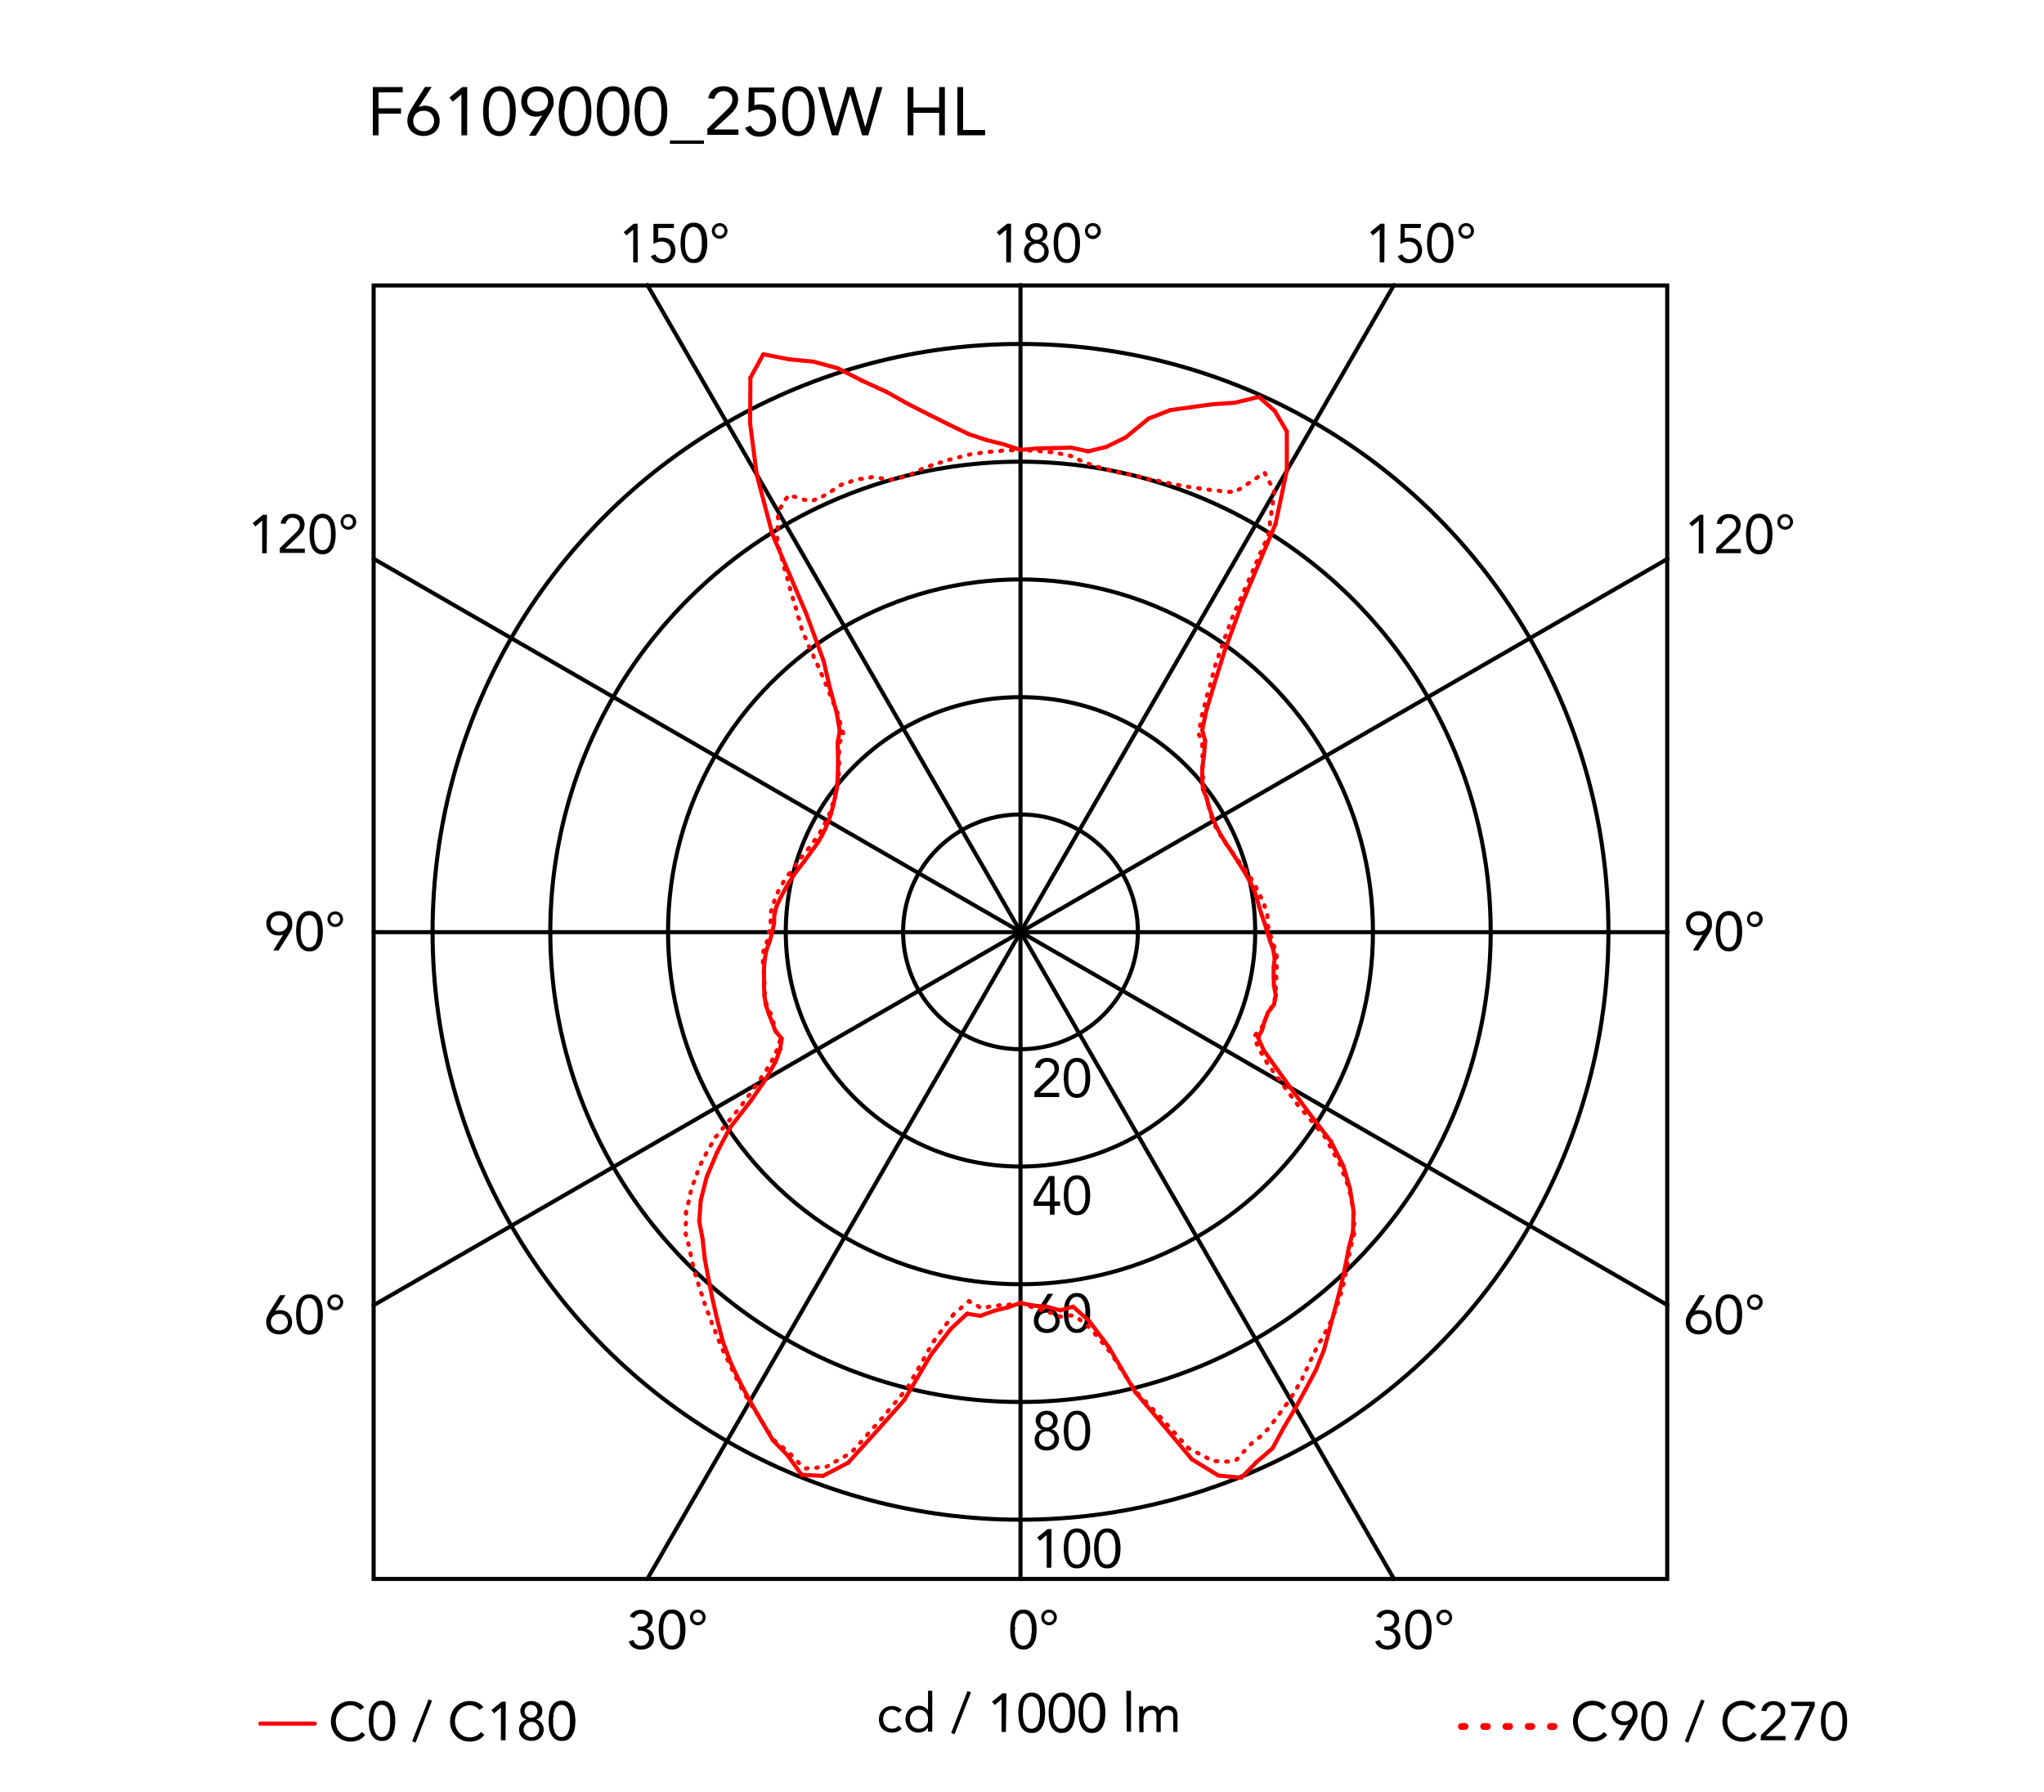 <svg xmlns="http://www.w3.org/2000/svg" viewBox="0 0 300 263"><defs><style>.cls-1,.cls-2,.cls-3,.cls-4{fill:none;stroke-linecap:round;}.cls-1,.cls-2{stroke:red;}.cls-1,.cls-2,.cls-4{stroke-linejoin:round;}.cls-1,.cls-3,.cls-4{stroke-width:0.6px;}.cls-3,.cls-4{stroke:#000;}.cls-3{stroke-miterlimit:10;}</style></defs><title>romeo-moon-floor-starck-flos-F6109000-spech-tech-02-300x263-01-01-01</title><g id="numeri_esterni_diagramma" data-name="numeri esterni diagramma"><path d="M148.27,239.2a6.85,6.85,0,0,1,.08-1,3.41,3.41,0,0,1,.3-.95,1.94,1.94,0,0,1,.59-.71,1.57,1.57,0,0,1,.95-.27,1.6,1.6,0,0,1,1,.27,2,2,0,0,1,.59.71,3.1,3.1,0,0,1,.29.95,5.7,5.7,0,0,1,.08,1,5.85,5.85,0,0,1-.08,1,3.13,3.13,0,0,1-.29.94,2,2,0,0,1-.59.71,1.6,1.6,0,0,1-1,.27,1.57,1.57,0,0,1-.95-.27,1.94,1.94,0,0,1-.59-.71,3.45,3.45,0,0,1-.3-.94A7.07,7.07,0,0,1,148.27,239.2Zm.68,0c0,.13,0,.29,0,.46a4.88,4.88,0,0,0,.06.52,2.83,2.83,0,0,0,.13.5,1.65,1.65,0,0,0,.22.44,1.24,1.24,0,0,0,.34.31,1,1,0,0,0,.48.12.9.9,0,0,0,.48-.12,1,1,0,0,0,.34-.31,1.41,1.41,0,0,0,.23-.44,4.07,4.07,0,0,0,.13-.5c0-.18,0-.35.06-.52s0-.33,0-.46,0-.3,0-.47,0-.34-.06-.51a3.8,3.8,0,0,0-.13-.51,1.53,1.53,0,0,0-.23-.44,1,1,0,0,0-.34-.31.9.9,0,0,0-.48-.12,1,1,0,0,0-.48.12,1.24,1.24,0,0,0-.34.31,1.81,1.81,0,0,0-.22.44,2.72,2.72,0,0,0-.13.51,4.43,4.43,0,0,0-.06.51C149,238.9,149,239.06,149,239.2Z"/><path d="M152.83,237.41a1.33,1.33,0,0,1,.08-.45,1.11,1.11,0,0,1,.25-.36,1,1,0,0,1,.36-.24,1.17,1.17,0,0,1,.9,0,1,1,0,0,1,.36.24,1.11,1.11,0,0,1,.25.36,1.31,1.31,0,0,1,0,.9,1.23,1.23,0,0,1-.61.61,1.17,1.17,0,0,1-.9,0,1.23,1.23,0,0,1-.61-.61A1.33,1.33,0,0,1,152.83,237.41Zm.43,0a.79.79,0,0,0,.05.25.68.68,0,0,0,.14.23.66.66,0,0,0,.23.17.73.73,0,0,0,.58,0,.76.76,0,0,0,.23-.17.88.88,0,0,0,.14-.23.65.65,0,0,0,0-.5,1.09,1.09,0,0,0-.14-.23,1,1,0,0,0-.23-.17.73.73,0,0,0-.58,0,.81.81,0,0,0-.23.17.75.75,0,0,0-.19.48Z"/><path d="M203.17,238.76h.21l.43,0a1.15,1.15,0,0,0,.42-.13.77.77,0,0,0,.31-.31.94.94,0,0,0,.13-.51.87.87,0,0,0-.27-.68,1,1,0,0,0-.7-.26,1.28,1.28,0,0,0-.63.16,1.14,1.14,0,0,0-.41.48l-.65-.25a1.48,1.48,0,0,1,.65-.72,2.07,2.07,0,0,1,1-.24,2.25,2.25,0,0,1,.64.09,1.72,1.72,0,0,1,.54.28,1.37,1.37,0,0,1,.37.46,1.48,1.48,0,0,1,.14.65,1.29,1.29,0,0,1-.27.8,1.34,1.34,0,0,1-.7.49v0a1.48,1.48,0,0,1,.85.49,1.37,1.37,0,0,1,.23.43,1.69,1.69,0,0,1,.08.5,1.66,1.66,0,0,1-.15.72,1.57,1.57,0,0,1-.41.51,1.71,1.71,0,0,1-.6.31,2.34,2.34,0,0,1-.71.1,2.18,2.18,0,0,1-1.13-.28,1.61,1.61,0,0,1-.7-.91l.68-.22a1.33,1.33,0,0,0,.41.65,1.3,1.3,0,0,0,.74.19,1.33,1.33,0,0,0,.45-.08,1.11,1.11,0,0,0,.36-.23,1.24,1.24,0,0,0,.25-.35,1.13,1.13,0,0,0,.09-.45,1.07,1.07,0,0,0-.12-.53,1,1,0,0,0-.33-.33,1.23,1.23,0,0,0-.46-.18,2.31,2.31,0,0,0-.52-.06h-.21Z"/><path d="M206.24,239.2a6.85,6.85,0,0,1,.08-1,3.11,3.11,0,0,1,.3-.95,1.94,1.94,0,0,1,.59-.71,1.55,1.55,0,0,1,.95-.27,1.6,1.6,0,0,1,1,.27,2,2,0,0,1,.59.71,3.1,3.1,0,0,1,.29.95,5.7,5.7,0,0,1,.08,1,5.85,5.85,0,0,1-.08,1,3.13,3.13,0,0,1-.29.94,2,2,0,0,1-.59.71,1.6,1.6,0,0,1-1,.27,1.55,1.55,0,0,1-.95-.27,1.94,1.94,0,0,1-.59-.71,3.14,3.14,0,0,1-.3-.94A7.07,7.07,0,0,1,206.24,239.2Zm.67,0c0,.13,0,.29,0,.46a4.88,4.88,0,0,0,.06.52,2.83,2.83,0,0,0,.13.5,1.4,1.4,0,0,0,.22.44,1.24,1.24,0,0,0,.34.31,1,1,0,0,0,.48.12.9.9,0,0,0,.48-.12,1,1,0,0,0,.34-.31,1.41,1.41,0,0,0,.23-.44,4.05,4.05,0,0,0,.12-.5,4.88,4.88,0,0,0,.06-.52,3.86,3.86,0,0,0,0-.46,3.94,3.94,0,0,0,0-.47,4.43,4.43,0,0,0-.06-.51,3.81,3.81,0,0,0-.12-.51,1.53,1.53,0,0,0-.23-.44,1,1,0,0,0-.34-.31.9.9,0,0,0-.48-.12,1,1,0,0,0-.48.12,1.24,1.24,0,0,0-.34.31,1.51,1.51,0,0,0-.22.44,2.72,2.72,0,0,0-.13.51,4.43,4.43,0,0,0-.06.51C206.92,238.9,206.91,239.06,206.91,239.2Z"/><path d="M210.84,237.41a1.13,1.13,0,0,1,.09-.45,1.26,1.26,0,0,1,.24-.36,1.2,1.2,0,0,1,.82-.33,1,1,0,0,1,.44.09,1.12,1.12,0,0,1,.37.24,1.26,1.26,0,0,1,.24.36,1.16,1.16,0,0,1-.24,1.26,1.15,1.15,0,0,1-.37.25,1,1,0,0,1-.44.09,1.13,1.13,0,0,1-.45-.09,1.15,1.15,0,0,1-.37-.25,1.15,1.15,0,0,1-.33-.81Zm.43,0a.61.61,0,0,0,.06.25.68.68,0,0,0,.14.23.72.72,0,0,0,.22.17.73.73,0,0,0,.3.06.72.72,0,0,0,.29-.06.62.62,0,0,0,.22-.17.91.91,0,0,0,.15-.23.65.65,0,0,0,0-.5,1.14,1.14,0,0,0-.15-.23.76.76,0,0,0-.22-.17.72.72,0,0,0-.29-.06.73.73,0,0,0-.3.06.92.92,0,0,0-.22.17.79.79,0,0,0-.14.23A.61.61,0,0,0,211.27,237.41Z"/><path d="M93.6,238.76h.21l.44,0a1.1,1.1,0,0,0,.41-.13.86.86,0,0,0,.32-.31.94.94,0,0,0,.12-.51.87.87,0,0,0-.27-.68,1,1,0,0,0-.7-.26,1.21,1.21,0,0,0-.62.16,1.1,1.1,0,0,0-.42.48l-.65-.25a1.45,1.45,0,0,1,.66-.72,2,2,0,0,1,1-.24,2.32,2.32,0,0,1,.65.09,2,2,0,0,1,.54.28,1.67,1.67,0,0,1,.37.46,1.48,1.48,0,0,1,.13.65,1.29,1.29,0,0,1-.27.8,1.34,1.34,0,0,1-.7.49v0a1.31,1.31,0,0,1,.49.18,1.34,1.34,0,0,1,.36.31,1.37,1.37,0,0,1,.23.43,1.42,1.42,0,0,1,.08.5,1.66,1.66,0,0,1-.15.72,1.57,1.57,0,0,1-.41.51,1.75,1.75,0,0,1-.59.31,2.46,2.46,0,0,1-.72.1,2.18,2.18,0,0,1-1.13-.28,1.56,1.56,0,0,1-.69-.91l.68-.22a1.2,1.2,0,0,0,.41.65,1.27,1.27,0,0,0,.73.19,1.33,1.33,0,0,0,.45-.08,1.11,1.11,0,0,0,.36-.23,1.07,1.07,0,0,0,.25-.35,1.13,1.13,0,0,0,.09-.45,1.07,1.07,0,0,0-.12-.53.87.87,0,0,0-.33-.33,1.17,1.17,0,0,0-.46-.18,2.24,2.24,0,0,0-.52-.06H93.6Z"/><path d="M96.68,239.2a5.7,5.7,0,0,1,.08-1,3.1,3.1,0,0,1,.29-.95,2,2,0,0,1,.59-.71,1.6,1.6,0,0,1,1-.27,1.57,1.57,0,0,1,1,.27,1.94,1.94,0,0,1,.59.71,3.41,3.41,0,0,1,.3.95,6.85,6.85,0,0,1,.08,1,7.07,7.07,0,0,1-.08,1,3.45,3.45,0,0,1-.3.94,1.94,1.94,0,0,1-.59.71,1.57,1.57,0,0,1-1,.27,1.6,1.6,0,0,1-1-.27,2,2,0,0,1-.59-.71,3.13,3.13,0,0,1-.29-.94A5.85,5.85,0,0,1,96.68,239.2Zm.67,0c0,.13,0,.29,0,.46a4.88,4.88,0,0,0,.06.52,4.07,4.07,0,0,0,.13.5,1.41,1.41,0,0,0,.23.44,1,1,0,0,0,.34.31.9.9,0,0,0,.48.12,1,1,0,0,0,.48-.12,1.24,1.24,0,0,0,.34-.31,1.65,1.65,0,0,0,.22-.44,2.83,2.83,0,0,0,.13-.5,4.88,4.88,0,0,0,.06-.52c0-.17,0-.33,0-.46s0-.3,0-.47a4.43,4.43,0,0,0-.06-.51,2.72,2.72,0,0,0-.13-.51,1.81,1.81,0,0,0-.22-.44,1.24,1.24,0,0,0-.34-.31,1,1,0,0,0-.48-.12.9.9,0,0,0-.48.12,1,1,0,0,0-.34.31,1.53,1.53,0,0,0-.23.44,3.8,3.8,0,0,0-.13.51,4.43,4.43,0,0,0-.06.51C97.35,238.9,97.35,239.06,97.35,239.2Z"/><path d="M101.28,237.41a1.33,1.33,0,0,1,.08-.45,1.11,1.11,0,0,1,.25-.36,1,1,0,0,1,.36-.24,1.17,1.17,0,0,1,.9,0,1,1,0,0,1,.36.24,1.11,1.11,0,0,1,.25.36,1.31,1.31,0,0,1,0,.9,1.23,1.23,0,0,1-.61.61,1.17,1.17,0,0,1-.9,0,1.23,1.23,0,0,1-.61-.61A1.33,1.33,0,0,1,101.28,237.41Zm.43,0a.79.79,0,0,0,.05.25.68.68,0,0,0,.14.23.76.76,0,0,0,.23.17.73.73,0,0,0,.58,0,.66.66,0,0,0,.23-.17.68.68,0,0,0,.14-.23.71.71,0,0,0-.14-.73.81.81,0,0,0-.23-.17.73.73,0,0,0-.58,0,1,1,0,0,0-.23.17.75.75,0,0,0-.19.48Z"/><path d="M249.93,137.18h0a1.24,1.24,0,0,1-.37.12,1.84,1.84,0,0,1-.39,0,1.91,1.91,0,0,1-.68-.12,1.58,1.58,0,0,1-.54-.37,1.63,1.63,0,0,1-.36-.56,2.05,2.05,0,0,1-.13-.72,1.79,1.79,0,0,1,.15-.75,1.48,1.48,0,0,1,.4-.55,1.79,1.79,0,0,1,.6-.35,2,2,0,0,1,.75-.13,2.11,2.11,0,0,1,.75.13,1.79,1.79,0,0,1,.6.35,1.59,1.59,0,0,1,.4.55,1.79,1.79,0,0,1,.14.75,2.15,2.15,0,0,1,0,.45,1.68,1.68,0,0,1-.11.4,2.59,2.59,0,0,1-.17.38l-.21.36-1.51,2.39h-.78Zm-.59-.42a1.28,1.28,0,0,0,.48-.09,1,1,0,0,0,.39-.24,1.23,1.23,0,0,0,.26-.37,1.43,1.43,0,0,0,0-1,1.1,1.1,0,0,0-.65-.62,1.48,1.48,0,0,0-1,0,1.28,1.28,0,0,0-.39.24,1.12,1.12,0,0,0-.26.38,1.3,1.3,0,0,0,0,1,1.08,1.08,0,0,0,.26.37,1,1,0,0,0,.39.24A1.28,1.28,0,0,0,249.34,136.76Z"/><path d="M251.82,136.71a7.07,7.07,0,0,1,.08-1,3.19,3.19,0,0,1,.29-1,2,2,0,0,1,.59-.7,1.54,1.54,0,0,1,1-.28,1.49,1.49,0,0,1,.95.28,1.91,1.91,0,0,1,.59.7,2.94,2.94,0,0,1,.3,1,6.29,6.29,0,0,1,0,2,2.94,2.94,0,0,1-.3.95,1.91,1.91,0,0,1-.59.7,1.49,1.49,0,0,1-.95.28,1.54,1.54,0,0,1-1-.28,2,2,0,0,1-.59-.7,3.19,3.19,0,0,1-.29-.95A7.07,7.07,0,0,1,251.82,136.71Zm.67,0c0,.14,0,.29,0,.46a4.6,4.6,0,0,0,.06.52,4.7,4.7,0,0,0,.12.51,2,2,0,0,0,.23.44,1,1,0,0,0,.34.31,1,1,0,0,0,.48.11,1.06,1.06,0,0,0,.48-.11,1.24,1.24,0,0,0,.34-.31,1.65,1.65,0,0,0,.22-.44,3.18,3.18,0,0,0,.13-.51,4.6,4.6,0,0,0,.06-.52c0-.17,0-.32,0-.46s0-.29,0-.46a4.6,4.6,0,0,0-.06-.52,3.18,3.18,0,0,0-.13-.51,1.65,1.65,0,0,0-.22-.44,1.24,1.24,0,0,0-.34-.31,1.06,1.06,0,0,0-.48-.11,1,1,0,0,0-.48.11,1,1,0,0,0-.34.31,2,2,0,0,0-.23.44,4.7,4.7,0,0,0-.12.51,4.6,4.6,0,0,0-.06.52C252.5,136.42,252.49,136.57,252.49,136.71Z"/><path d="M256.42,134.93a1.13,1.13,0,0,1,.09-.45,1.31,1.31,0,0,1,.24-.37,1.18,1.18,0,0,1,.37-.24,1,1,0,0,1,.44-.09,1.13,1.13,0,0,1,.45.09,1.06,1.06,0,0,1,.61.61,1.13,1.13,0,0,1,.09.45,1,1,0,0,1-.09.44,1.06,1.06,0,0,1-.61.61,1.13,1.13,0,0,1-.45.09,1,1,0,0,1-.44-.09,1.18,1.18,0,0,1-.37-.24,1.31,1.31,0,0,1-.24-.37A1,1,0,0,1,256.42,134.93Zm.43,0a.69.69,0,0,0,0,.24,1,1,0,0,0,.15.24.73.73,0,0,0,.51.23.54.54,0,0,0,.29-.07.63.63,0,0,0,.23-.16.72.72,0,0,0,.14-.24.52.52,0,0,0,0-.24.56.56,0,0,0,0-.25.59.59,0,0,0-.14-.23.74.74,0,0,0-.52-.24.73.73,0,0,0-.29.07.62.62,0,0,0-.22.17.76.76,0,0,0-.15.23A.74.74,0,0,0,256.85,134.93Z"/><path d="M41.57,137.18h0a1.34,1.34,0,0,1-.37.12,2,2,0,0,1-.39,0,1.92,1.92,0,0,1-.69-.12,1.58,1.58,0,0,1-.54-.37,1.8,1.8,0,0,1-.36-.56,2.05,2.05,0,0,1-.13-.72,1.79,1.79,0,0,1,.15-.75,1.48,1.48,0,0,1,.4-.55,1.79,1.79,0,0,1,.6-.35,2.23,2.23,0,0,1,1.5,0,1.79,1.79,0,0,1,.6.35,1.48,1.48,0,0,1,.4.55,1.79,1.79,0,0,1,.15.75,3.14,3.14,0,0,1,0,.45,2.34,2.34,0,0,1-.12.4,1.84,1.84,0,0,1-.17.38,3.35,3.35,0,0,1-.21.36l-1.5,2.39h-.79Zm-.59-.42a1.28,1.28,0,0,0,.48-.09,1,1,0,0,0,.39-.24,1.23,1.23,0,0,0,.26-.37,1.3,1.3,0,0,0,0-1,1.1,1.1,0,0,0-.65-.62,1.48,1.48,0,0,0-1,0,1.1,1.1,0,0,0-.65.62,1.43,1.43,0,0,0,0,1,1.23,1.23,0,0,0,.26.37,1,1,0,0,0,.39.24A1.28,1.28,0,0,0,41,136.76Z"/><path d="M43.46,136.71a7.07,7.07,0,0,1,.08-1,2.94,2.94,0,0,1,.3-1,1.91,1.91,0,0,1,.59-.7,1.49,1.49,0,0,1,1-.28,1.54,1.54,0,0,1,1,.28,2,2,0,0,1,.59.7,3.19,3.19,0,0,1,.29,1,6.29,6.29,0,0,1,0,2,3.19,3.19,0,0,1-.29.95,2,2,0,0,1-.59.7,1.54,1.54,0,0,1-1,.28,1.49,1.49,0,0,1-1-.28,1.91,1.91,0,0,1-.59-.7,2.94,2.94,0,0,1-.3-.95A7.07,7.07,0,0,1,43.46,136.71Zm.67,0c0,.14,0,.29,0,.46a4.6,4.6,0,0,0,.06.52,3.18,3.18,0,0,0,.13.51,1.65,1.65,0,0,0,.22.44,1.12,1.12,0,0,0,.34.31,1.1,1.1,0,0,0,1,0,1.12,1.12,0,0,0,.34-.31,2,2,0,0,0,.23-.44,4.7,4.7,0,0,0,.12-.51,4.6,4.6,0,0,0,.06-.52c0-.17,0-.32,0-.46s0-.29,0-.46a4.6,4.6,0,0,0-.06-.52,4.7,4.7,0,0,0-.12-.51,2,2,0,0,0-.23-.44,1.12,1.12,0,0,0-.34-.31,1.1,1.1,0,0,0-1,0,1.12,1.12,0,0,0-.34.31,1.65,1.65,0,0,0-.22.44,3.18,3.18,0,0,0-.13.51,4.6,4.6,0,0,0-.06.52C44.14,136.42,44.13,136.57,44.13,136.71Z"/><path d="M48.06,134.93a1.13,1.13,0,0,1,.09-.45,1.06,1.06,0,0,1,.61-.61,1.13,1.13,0,0,1,.45-.09,1.08,1.08,0,0,1,.44.09,1.06,1.06,0,0,1,.61.61,1.13,1.13,0,0,1,.09.45,1,1,0,0,1-.09.44,1.06,1.06,0,0,1-.61.61,1.08,1.08,0,0,1-.44.09,1.13,1.13,0,0,1-.45-.09,1.06,1.06,0,0,1-.61-.61A1,1,0,0,1,48.06,134.93Zm.43,0a.53.53,0,0,0,.06.24.72.72,0,0,0,.14.24.69.69,0,0,0,.22.16.6.6,0,0,0,.3.07.73.73,0,0,0,.51-.23,1,1,0,0,0,.15-.24.69.69,0,0,0,.05-.24.74.74,0,0,0-.05-.25.76.76,0,0,0-.15-.23.62.62,0,0,0-.22-.17.73.73,0,0,0-.29-.07.73.73,0,0,0-.3.07.72.72,0,0,0-.22.17.59.59,0,0,0-.14.23A.57.57,0,0,0,48.49,134.93Z"/><path d="M148.37,38.51h-.68v-4.8h0l-1,.85-.4-.48,1.52-1.24h.59Z"/><path d="M150.49,34.23a1.48,1.48,0,0,1,.13-.61,1.2,1.2,0,0,1,.34-.46,1.44,1.44,0,0,1,.51-.3,1.92,1.92,0,0,1,1.28,0,1.44,1.44,0,0,1,.51.3,1.2,1.2,0,0,1,.34.46,1.33,1.33,0,0,1,.13.61,1.16,1.16,0,0,1-.07.4,1.41,1.41,0,0,1-.18.37,1.33,1.33,0,0,1-.29.29,1.18,1.18,0,0,1-.39.19h0a1.44,1.44,0,0,1,.46.19,1.35,1.35,0,0,1,.35.32,1.42,1.42,0,0,1,.23.44,1.7,1.7,0,0,1,.08.51,1.74,1.74,0,0,1-.14.69,1.43,1.43,0,0,1-.39.52,1.47,1.47,0,0,1-.57.33,2.35,2.35,0,0,1-1.42,0,1.47,1.47,0,0,1-.57-.33,1.55,1.55,0,0,1-.39-.52,1.74,1.74,0,0,1-.14-.69,1.7,1.7,0,0,1,.08-.51,1.67,1.67,0,0,1,.23-.44,1.35,1.35,0,0,1,.35-.32,1.44,1.44,0,0,1,.46-.19h0a1.18,1.18,0,0,1-.39-.19,1.33,1.33,0,0,1-.29-.29,1.41,1.41,0,0,1-.18-.37A1.46,1.46,0,0,1,150.49,34.23ZM151,36.9a1.18,1.18,0,0,0,.09.46,1.07,1.07,0,0,0,.25.35,1,1,0,0,0,.36.23,1.12,1.12,0,0,0,.88,0,1,1,0,0,0,.36-.23,1.07,1.07,0,0,0,.25-.35,1.18,1.18,0,0,0,.09-.46,1.14,1.14,0,0,0-.09-.46,1.13,1.13,0,0,0-.61-.58,1.12,1.12,0,0,0-.88,0,1.13,1.13,0,0,0-.61.58A1.14,1.14,0,0,0,151,36.9Zm.2-2.64a.88.88,0,0,0,.26.67,1,1,0,0,0,1.36,0,1,1,0,0,0,0-1.34,1,1,0,0,0-1.36,0A.88.88,0,0,0,151.17,34.26Z"/><path d="M154.64,35.68a7,7,0,0,1,.08-1,3.1,3.1,0,0,1,.29-1,2,2,0,0,1,.59-.71,1.6,1.6,0,0,1,1-.27,1.55,1.55,0,0,1,.95.27,1.94,1.94,0,0,1,.59.71,2.86,2.86,0,0,1,.3,1,7,7,0,0,1,.08,1,7.07,7.07,0,0,1-.08,1,2.88,2.88,0,0,1-.3.94,1.94,1.94,0,0,1-.59.71,1.55,1.55,0,0,1-.95.27,1.6,1.6,0,0,1-1-.27,2,2,0,0,1-.59-.71,3.13,3.13,0,0,1-.29-.94A7.07,7.07,0,0,1,154.64,35.68Zm.67,0c0,.13,0,.29,0,.46a4.88,4.88,0,0,0,.06.52,4.05,4.05,0,0,0,.12.5,1.66,1.66,0,0,0,.23.44,1.12,1.12,0,0,0,.34.31,1,1,0,0,0,1,0,1.12,1.12,0,0,0,.34-.31,1.4,1.4,0,0,0,.22-.44,2.83,2.83,0,0,0,.13-.5,4.88,4.88,0,0,0,.06-.52c0-.17,0-.33,0-.46s0-.3,0-.47a4.43,4.43,0,0,0-.06-.51,2.72,2.72,0,0,0-.13-.51,1.51,1.51,0,0,0-.22-.44,1.12,1.12,0,0,0-.34-.31,1,1,0,0,0-1,0,1.12,1.12,0,0,0-.34.31,1.83,1.83,0,0,0-.23.44,3.81,3.81,0,0,0-.12.51,4.43,4.43,0,0,0-.06.51C155.32,35.38,155.31,35.54,155.31,35.68Z"/><path d="M159.24,33.89a1.15,1.15,0,0,1,.33-.81,1,1,0,0,1,.37-.24,1,1,0,0,1,.44-.09,1.15,1.15,0,0,1,.82,2,1.15,1.15,0,0,1-.37.25,1.13,1.13,0,0,1-.45.09,1.15,1.15,0,0,1-.81-.34,1.15,1.15,0,0,1-.33-.81Zm.43,0a.79.79,0,0,0,.05.25,1.14,1.14,0,0,0,.15.23.62.62,0,0,0,.22.17.72.72,0,0,0,.29.06.68.68,0,0,0,.52-.23.79.79,0,0,0,.14-.23.65.65,0,0,0,0-.5.79.79,0,0,0-.14-.23.81.81,0,0,0-.23-.17.65.65,0,0,0-.29-.06.72.72,0,0,0-.29.06.76.76,0,0,0-.22.17,1.14,1.14,0,0,0-.15.23A.79.79,0,0,0,159.67,33.89Z"/><path d="M203.18,38.51h-.68v-4.8h0l-1,.85-.4-.48,1.52-1.24h.59Z"/><path d="M208.49,33.47h-2.31l0,1.53a1.08,1.08,0,0,1,.36-.11l.37,0a2,2,0,0,1,.74.14,1.61,1.61,0,0,1,.57.39,1.9,1.9,0,0,1,.37.59,2,2,0,0,1,.13.74,2,2,0,0,1-.15.78,1.74,1.74,0,0,1-.41.59,1.91,1.91,0,0,1-.61.38,2.2,2.2,0,0,1-.78.13,1.73,1.73,0,0,1-1-.28,2,2,0,0,1-.63-.75l.67-.25a1.31,1.31,0,0,0,.42.51,1.1,1.1,0,0,0,.64.2,1.28,1.28,0,0,0,.48-.09,1.26,1.26,0,0,0,.38-.27,1.15,1.15,0,0,0,.26-.41,1.53,1.53,0,0,0,.1-.54,1.38,1.38,0,0,0-.11-.55,1.08,1.08,0,0,0-.3-.4,1.26,1.26,0,0,0-.44-.25,1.67,1.67,0,0,0-.55-.08,1.84,1.84,0,0,0-.6.1,2.58,2.58,0,0,0-.56.25l.06-2.95h3Z"/><path d="M209.45,35.68a7,7,0,0,1,.08-1,3.1,3.1,0,0,1,.29-1,2,2,0,0,1,.59-.71,1.6,1.6,0,0,1,1-.27,1.55,1.55,0,0,1,.95.27,1.94,1.94,0,0,1,.59.71,2.86,2.86,0,0,1,.3,1,7,7,0,0,1,.08,1,7.07,7.07,0,0,1-.08,1,2.88,2.88,0,0,1-.3.94,1.94,1.94,0,0,1-.59.71,1.55,1.55,0,0,1-.95.27,1.6,1.6,0,0,1-1-.27,2,2,0,0,1-.59-.71,3.13,3.13,0,0,1-.29-.94A7.07,7.07,0,0,1,209.45,35.68Zm.67,0c0,.13,0,.29,0,.46a4.88,4.88,0,0,0,.06.52,4.05,4.05,0,0,0,.12.5,1.66,1.66,0,0,0,.23.44,1,1,0,0,0,.34.31.9.9,0,0,0,.48.12,1,1,0,0,0,.48-.12,1.24,1.24,0,0,0,.34-.31,1.4,1.4,0,0,0,.22-.44,2.83,2.83,0,0,0,.13-.5,4.88,4.88,0,0,0,.06-.52c0-.17,0-.33,0-.46s0-.3,0-.47a4.43,4.43,0,0,0-.06-.51,2.72,2.72,0,0,0-.13-.51,1.51,1.51,0,0,0-.22-.44,1.24,1.24,0,0,0-.34-.31,1,1,0,0,0-.48-.12.9.9,0,0,0-.48.12,1,1,0,0,0-.34.31,1.83,1.83,0,0,0-.23.44,3.81,3.81,0,0,0-.12.51,4.43,4.43,0,0,0-.06.51C210.13,35.38,210.12,35.54,210.12,35.68Z"/><path d="M214.05,33.89a1.15,1.15,0,0,1,.33-.81,1,1,0,0,1,.37-.24,1,1,0,0,1,.44-.09,1.13,1.13,0,0,1,.45.09,1,1,0,0,1,.36.24,1,1,0,0,1,.25.36,1.17,1.17,0,0,1,0,.9,1.23,1.23,0,0,1-.61.61,1.13,1.13,0,0,1-.45.09,1.15,1.15,0,0,1-.81-.34,1.15,1.15,0,0,1-.33-.81Zm.43,0a.79.79,0,0,0,.05.25,1.14,1.14,0,0,0,.15.23.62.62,0,0,0,.22.17.72.72,0,0,0,.29.06.68.68,0,0,0,.52-.23.79.79,0,0,0,.14-.23.65.65,0,0,0,0-.5.79.79,0,0,0-.14-.23.81.81,0,0,0-.23-.17.65.65,0,0,0-.29-.06.72.72,0,0,0-.29.06.76.76,0,0,0-.22.17,1.14,1.14,0,0,0-.15.23A.79.79,0,0,0,214.48,33.89Z"/><path d="M93.61,38.51h-.67v-4.8h0l-1,.85-.4-.48L93,32.84h.58Z"/><path d="M98.92,33.47H96.61l0,1.53a1,1,0,0,1,.35-.11l.37,0a1.91,1.91,0,0,1,.74.14,1.65,1.65,0,0,1,.58.39A1.71,1.71,0,0,1,99,36a2,2,0,0,1,.13.74,2,2,0,0,1-.15.78,1.71,1.71,0,0,1-.4.59,2,2,0,0,1-.62.38,2.15,2.15,0,0,1-.77.13,1.78,1.78,0,0,1-1.05-.28,1.85,1.85,0,0,1-.62-.75l.67-.25a1.16,1.16,0,0,0,.42.51,1.05,1.05,0,0,0,.63.2,1.28,1.28,0,0,0,.48-.09,1.23,1.23,0,0,0,.64-.68,1.33,1.33,0,0,0,.1-.54,1.38,1.38,0,0,0-.11-.55,1.18,1.18,0,0,0-.29-.4,1.41,1.41,0,0,0-.45-.25,1.63,1.63,0,0,0-.55-.08,1.78,1.78,0,0,0-.59.1,2.58,2.58,0,0,0-.56.25l0-2.95h3Z"/><path d="M99.88,35.68a7,7,0,0,1,.08-1,3.11,3.11,0,0,1,.3-1,1.94,1.94,0,0,1,.59-.71,1.55,1.55,0,0,1,1-.27,1.6,1.6,0,0,1,1,.27,2,2,0,0,1,.59.71,3.1,3.1,0,0,1,.29,1,5.77,5.77,0,0,1,.08,1,5.85,5.85,0,0,1-.08,1,3.13,3.13,0,0,1-.29.94,2,2,0,0,1-.59.71,1.6,1.6,0,0,1-1,.27,1.55,1.55,0,0,1-1-.27,1.94,1.94,0,0,1-.59-.71,3.14,3.14,0,0,1-.3-.94A7.07,7.07,0,0,1,99.88,35.68Zm.67,0c0,.13,0,.29,0,.46a4.88,4.88,0,0,0,.06.52,2.83,2.83,0,0,0,.13.5,1.4,1.4,0,0,0,.22.44,1.24,1.24,0,0,0,.34.31,1,1,0,0,0,.48.12.9.9,0,0,0,.48-.12,1,1,0,0,0,.34-.31,1.41,1.41,0,0,0,.23-.44,4.05,4.05,0,0,0,.12-.5,4.88,4.88,0,0,0,.06-.52c0-.17,0-.33,0-.46s0-.3,0-.47a4.43,4.43,0,0,0-.06-.51,3.81,3.81,0,0,0-.12-.51,1.53,1.53,0,0,0-.23-.44,1,1,0,0,0-.34-.31.9.9,0,0,0-.48-.12,1,1,0,0,0-.48.12,1.24,1.24,0,0,0-.34.31,1.51,1.51,0,0,0-.22.44,2.72,2.72,0,0,0-.13.51,4.43,4.43,0,0,0-.06.51C100.56,35.38,100.55,35.54,100.55,35.68Z"/><path d="M104.48,33.89a1.15,1.15,0,0,1,1.15-1.14,1,1,0,0,1,.44.09,1.12,1.12,0,0,1,.37.24,1.16,1.16,0,0,1,0,1.62,1.15,1.15,0,0,1-.37.25,1,1,0,0,1-.44.09,1.13,1.13,0,0,1-.45-.09,1.15,1.15,0,0,1-.37-.25,1.15,1.15,0,0,1-.33-.81Zm.43,0a.61.61,0,0,0,.06.25.79.79,0,0,0,.14.23.72.72,0,0,0,.22.17.73.73,0,0,0,.3.06.72.72,0,0,0,.29-.06.62.62,0,0,0,.22-.17,1.14,1.14,0,0,0,.15-.23.65.65,0,0,0,0-.5,1.14,1.14,0,0,0-.15-.23.76.76,0,0,0-.22-.17.72.72,0,0,0-.29-.06.73.73,0,0,0-.3.06.92.92,0,0,0-.22.17.79.79,0,0,0-.14.23A.61.61,0,0,0,104.91,33.89Z"/><path d="M248.75,192.45v0a1.35,1.35,0,0,1,.37-.13,2,2,0,0,1,.39,0,1.73,1.73,0,0,1,.69.13,1.42,1.42,0,0,1,.54.36,1.85,1.85,0,0,1,.36.57,2,2,0,0,1,.12.72,1.78,1.78,0,0,1-.14.74,1.74,1.74,0,0,1-.4.56,2,2,0,0,1-.6.35,2.36,2.36,0,0,1-.75.12,2.27,2.27,0,0,1-.75-.12,2,2,0,0,1-.6-.35,1.6,1.6,0,0,1-.4-.56,1.78,1.78,0,0,1-.15-.74,2.24,2.24,0,0,1,.15-.86,5.28,5.28,0,0,1,.39-.74l1.5-2.39h.79Zm.59.43a1.23,1.23,0,0,0-.87.32,1,1,0,0,0-.26.38,1.31,1.31,0,0,0-.1.5,1.35,1.35,0,0,0,.1.5,1.08,1.08,0,0,0,.26.37,1,1,0,0,0,.39.24,1.32,1.32,0,0,0,1,0,1,1,0,0,0,.39-.24,1.23,1.23,0,0,0,.26-.37,1.35,1.35,0,0,0,.09-.5,1.31,1.31,0,0,0-.09-.5,1.16,1.16,0,0,0-.26-.38,1.23,1.23,0,0,0-.87-.32Z"/><path d="M251.82,192.92a7.07,7.07,0,0,1,.08-1,3.13,3.13,0,0,1,.29-.94,2,2,0,0,1,.59-.71,1.6,1.6,0,0,1,1-.27,1.55,1.55,0,0,1,.95.27,1.94,1.94,0,0,1,.59.71,2.88,2.88,0,0,1,.3.94,7.07,7.07,0,0,1,.08,1,7,7,0,0,1-.08,1,2.86,2.86,0,0,1-.3,1,1.94,1.94,0,0,1-.59.71,1.55,1.55,0,0,1-.95.27,1.6,1.6,0,0,1-1-.27,2,2,0,0,1-.59-.71,3.1,3.1,0,0,1-.29-1A7,7,0,0,1,251.82,192.92Zm.67,0c0,.14,0,.3,0,.47a4.43,4.43,0,0,0,.06.51,3.81,3.81,0,0,0,.12.51,1.83,1.83,0,0,0,.23.44,1,1,0,0,0,.34.31.9.9,0,0,0,.48.12,1,1,0,0,0,.48-.12,1.24,1.24,0,0,0,.34-.31,1.51,1.51,0,0,0,.22-.44,2.72,2.72,0,0,0,.13-.51,4.43,4.43,0,0,0,.06-.51c0-.17,0-.33,0-.47s0-.29,0-.46a4.88,4.88,0,0,0-.06-.52,2.83,2.83,0,0,0-.13-.5,1.4,1.4,0,0,0-.22-.44,1.1,1.1,0,0,0-.34-.31,1,1,0,0,0-.48-.12.9.9,0,0,0-.48.12.92.92,0,0,0-.34.31,1.66,1.66,0,0,0-.23.44,4.05,4.05,0,0,0-.12.5,4.88,4.88,0,0,0-.06.52C252.5,192.63,252.49,192.79,252.49,192.92Z"/><path d="M256.42,191.14a1.15,1.15,0,0,1,.33-.81,1.05,1.05,0,0,1,.37-.25,1.23,1.23,0,0,1,.44-.08,1.33,1.33,0,0,1,.45.08,1.15,1.15,0,0,1,.37.25,1.16,1.16,0,0,1,0,1.62,1.15,1.15,0,0,1-.37.25,1.33,1.33,0,0,1-.45.08,1.23,1.23,0,0,1-.44-.08,1.05,1.05,0,0,1-.37-.25,1.15,1.15,0,0,1-.33-.81Zm.43,0a.79.79,0,0,0,0,.25,1.14,1.14,0,0,0,.15.23.62.62,0,0,0,.22.17.72.72,0,0,0,.29.06.68.68,0,0,0,.52-.23.79.79,0,0,0,.14-.23.65.65,0,0,0,0-.5.79.79,0,0,0-.14-.23.68.68,0,0,0-.52-.23.72.72,0,0,0-.29.06.62.62,0,0,0-.22.17,1.14,1.14,0,0,0-.15.23A.79.79,0,0,0,256.85,191.14Z"/><path d="M250,81.22h-.67v-4.8h0l-1,.86-.4-.49,1.52-1.23H250Z"/><path d="M251.92,80.45l2.13-2.08c.13-.12.25-.24.35-.35a2.16,2.16,0,0,0,.25-.32,1.09,1.09,0,0,0,.15-.33,1.38,1.38,0,0,0,0-.37,1,1,0,0,0-.08-.4.84.84,0,0,0-.22-.3.78.78,0,0,0-.33-.19,1.05,1.05,0,0,0-.4-.07,1,1,0,0,0-.71.25,1.08,1.08,0,0,0-.36.65l-.73-.06a1.83,1.83,0,0,1,.21-.61,1.41,1.41,0,0,1,.39-.45,2,2,0,0,1,.53-.27,2.25,2.25,0,0,1,.64-.09,2.41,2.41,0,0,1,.67.1,1.92,1.92,0,0,1,.55.29,1.44,1.44,0,0,1,.51,1.15,2,2,0,0,1-.09.61,2,2,0,0,1-.25.5,3.47,3.47,0,0,1-.35.43l-.41.4-1.75,1.64v0h2.89v.62h-3.64Z"/><path d="M256.27,78.39a5.85,5.85,0,0,1,.08-1,3.19,3.19,0,0,1,.29-1,2,2,0,0,1,.59-.7,1.54,1.54,0,0,1,1-.28,1.51,1.51,0,0,1,.95.28,1.91,1.91,0,0,1,.59.7,3.2,3.2,0,0,1,.3,1,6.29,6.29,0,0,1,0,2,3.2,3.2,0,0,1-.3,1,1.91,1.91,0,0,1-.59.7,1.51,1.51,0,0,1-.95.28,1.54,1.54,0,0,1-1-.28,2,2,0,0,1-.59-.7,3.19,3.19,0,0,1-.29-1A5.85,5.85,0,0,1,256.27,78.39Zm.67,0a3.78,3.78,0,0,0,0,.46c0,.17,0,.35.05.52a4.77,4.77,0,0,0,.13.51,1.67,1.67,0,0,0,.23.44,1,1,0,0,0,.34.31,1,1,0,0,0,.48.11,1.06,1.06,0,0,0,.48-.11,1.24,1.24,0,0,0,.34-.31,2,2,0,0,0,.22-.44,3.18,3.18,0,0,0,.13-.51,4.6,4.6,0,0,0,.06-.52c0-.17,0-.32,0-.46s0-.29,0-.46a4.35,4.35,0,0,0-.06-.52,3.18,3.18,0,0,0-.13-.51,2,2,0,0,0-.22-.44,1.24,1.24,0,0,0-.34-.31,1.06,1.06,0,0,0-.48-.11,1,1,0,0,0-.48.11,1,1,0,0,0-.34.31,1.67,1.67,0,0,0-.23.44,4.77,4.77,0,0,0-.13.51c0,.17,0,.34-.05.52A3.78,3.78,0,0,0,256.94,78.39Z"/><path d="M260.87,76.61a1.13,1.13,0,0,1,.09-.45,1,1,0,0,1,.24-.37,1.16,1.16,0,0,1,1.62,0,1.15,1.15,0,0,1,.25.37,1.13,1.13,0,0,1,.09.45,1,1,0,0,1-.09.44,1.15,1.15,0,0,1-.25.37,1.16,1.16,0,0,1-1.62,0,1,1,0,0,1-.24-.37A1,1,0,0,1,260.87,76.61Zm.43,0a.69.69,0,0,0,.05.24.75.75,0,0,0,.15.24.6.6,0,0,0,.22.16.64.64,0,0,0,.58,0,.63.63,0,0,0,.23-.16.72.72,0,0,0,.14-.24.52.52,0,0,0,.05-.24.56.56,0,0,0-.05-.25.59.59,0,0,0-.14-.23.66.66,0,0,0-.23-.17.64.64,0,0,0-.58,0,.62.62,0,0,0-.22.17.61.61,0,0,0-.15.23A.74.74,0,0,0,261.3,76.61Z"/><path d="M40.39,192.45v0a1.42,1.42,0,0,1,.38-.13,1.84,1.84,0,0,1,.39,0,1.72,1.72,0,0,1,.68.13,1.42,1.42,0,0,1,.54.36,1.85,1.85,0,0,1,.36.57,2,2,0,0,1,.13.72,1.78,1.78,0,0,1-.15.74,1.6,1.6,0,0,1-.4.56,2,2,0,0,1-.6.35,2.4,2.4,0,0,1-1.5,0,2,2,0,0,1-.6-.35,1.6,1.6,0,0,1-.4-.56,1.78,1.78,0,0,1-.15-.74,2.24,2.24,0,0,1,.16-.86,5.19,5.19,0,0,1,.38-.74l1.5-2.39h.79Zm.59.43a1.23,1.23,0,0,0-.87.32,1.16,1.16,0,0,0-.26.38,1.31,1.31,0,0,0-.09.5,1.35,1.35,0,0,0,.09.5,1.23,1.23,0,0,0,.26.37,1,1,0,0,0,.39.24,1.32,1.32,0,0,0,1,0,1,1,0,0,0,.39-.24,1.23,1.23,0,0,0,.26-.37,1.35,1.35,0,0,0,.1-.5,1.31,1.31,0,0,0-.1-.5,1.16,1.16,0,0,0-.26-.38,1.23,1.23,0,0,0-.87-.32Z"/><path d="M43.46,192.92a7.07,7.07,0,0,1,.08-1,2.88,2.88,0,0,1,.3-.94,1.94,1.94,0,0,1,.59-.71,1.55,1.55,0,0,1,1-.27,1.6,1.6,0,0,1,1,.27,2,2,0,0,1,.59.71,3.13,3.13,0,0,1,.29.94,7.07,7.07,0,0,1,.08,1,7,7,0,0,1-.08,1,3.1,3.1,0,0,1-.29,1,2,2,0,0,1-.59.71,1.6,1.6,0,0,1-1,.27,1.55,1.55,0,0,1-1-.27,1.94,1.94,0,0,1-.59-.71,2.86,2.86,0,0,1-.3-1A7,7,0,0,1,43.46,192.92Zm.67,0c0,.14,0,.3,0,.47a4.43,4.43,0,0,0,.06.51,2.72,2.72,0,0,0,.13.51,1.51,1.51,0,0,0,.22.44,1.12,1.12,0,0,0,.34.31,1,1,0,0,0,1,0,1.12,1.12,0,0,0,.34-.31,1.83,1.83,0,0,0,.23-.44,3.81,3.81,0,0,0,.12-.51,4.43,4.43,0,0,0,.06-.51c0-.17,0-.33,0-.47s0-.29,0-.46a4.88,4.88,0,0,0-.06-.52,4.05,4.05,0,0,0-.12-.5,1.66,1.66,0,0,0-.23-.44,1,1,0,0,0-.34-.31,1,1,0,0,0-1,0,1,1,0,0,0-.34.31,1.4,1.4,0,0,0-.22.44,2.83,2.83,0,0,0-.13.5,4.88,4.88,0,0,0-.06.52C44.14,192.63,44.13,192.79,44.13,192.92Z"/><path d="M48.06,191.14a1.15,1.15,0,0,1,.33-.81,1.15,1.15,0,0,1,.37-.25,1.33,1.33,0,0,1,.45-.08,1.27,1.27,0,0,1,.44.08,1.15,1.15,0,0,1,.37.25A1.16,1.16,0,0,1,50,192a1.15,1.15,0,0,1-.37.25,1.27,1.27,0,0,1-.44.08,1.33,1.33,0,0,1-.45-.08,1.15,1.15,0,0,1-.37-.25,1.15,1.15,0,0,1-.33-.81Zm.43,0a.61.61,0,0,0,.06.25.79.79,0,0,0,.14.23.72.72,0,0,0,.22.17.73.73,0,0,0,.3.06.72.72,0,0,0,.29-.06.62.62,0,0,0,.22-.17,1.14,1.14,0,0,0,.15-.23.65.65,0,0,0,0-.5,1.14,1.14,0,0,0-.15-.23.62.62,0,0,0-.22-.17.72.72,0,0,0-.29-.06.73.73,0,0,0-.3.06.72.72,0,0,0-.22.17.79.79,0,0,0-.14.23A.61.61,0,0,0,48.49,191.14Z"/><path d="M39.15,81.22h-.67v-4.8h0l-1,.86-.4-.49,1.52-1.23h.58Z"/><path d="M41.07,80.45l2.14-2.08c.13-.12.25-.24.35-.35a2.16,2.16,0,0,0,.25-.32,1.09,1.09,0,0,0,.15-.33A1.38,1.38,0,0,0,44,77a1,1,0,0,0-.08-.4.84.84,0,0,0-.22-.3.78.78,0,0,0-.33-.19A1.05,1.05,0,0,0,43,76a1,1,0,0,0-.72.25,1.19,1.19,0,0,0-.36.65l-.72-.06a1.47,1.47,0,0,1,.21-.61,1.41,1.41,0,0,1,.39-.45,2,2,0,0,1,.53-.27,2.2,2.2,0,0,1,.64-.09,2.41,2.41,0,0,1,.67.1,2.06,2.06,0,0,1,.55.29,1.47,1.47,0,0,1,.37.48,1.6,1.6,0,0,1,.14.67,2,2,0,0,1-.09.61,2.34,2.34,0,0,1-.25.5,3.47,3.47,0,0,1-.35.43l-.41.4-1.75,1.64v0h2.89v.62H41.07Z"/><path d="M45.43,78.39a7,7,0,0,1,.07-1,3.52,3.52,0,0,1,.3-1,2,2,0,0,1,.59-.7,1.77,1.77,0,0,1,1.91,0,1.91,1.91,0,0,1,.59.7,3.52,3.52,0,0,1,.3,1,6.29,6.29,0,0,1,0,2,3.52,3.52,0,0,1-.3,1,1.91,1.91,0,0,1-.59.7,1.77,1.77,0,0,1-1.91,0,2,2,0,0,1-.59-.7,3.52,3.52,0,0,1-.3-1A7,7,0,0,1,45.43,78.39Zm.67,0c0,.14,0,.29,0,.46a4.6,4.6,0,0,0,.06.52,4.77,4.77,0,0,0,.13.51,2,2,0,0,0,.22.44,1.15,1.15,0,0,0,.35.31,1,1,0,0,0,.48.11,1.06,1.06,0,0,0,.48-.11,1.24,1.24,0,0,0,.34-.31,2,2,0,0,0,.22-.44,3.18,3.18,0,0,0,.13-.51,4.6,4.6,0,0,0,.06-.52c0-.17,0-.32,0-.46s0-.29,0-.46a4.35,4.35,0,0,0-.06-.52,3.18,3.18,0,0,0-.13-.51,2,2,0,0,0-.22-.44,1.24,1.24,0,0,0-.34-.31,1.06,1.06,0,0,0-.48-.11,1,1,0,0,0-.48.11,1.15,1.15,0,0,0-.35.31,2,2,0,0,0-.22.44,4.77,4.77,0,0,0-.13.51,4.35,4.35,0,0,0-.06.52C46.1,78.1,46.1,78.25,46.1,78.39Z"/><path d="M50,76.61a1.12,1.12,0,0,1,.08-.45,1.15,1.15,0,0,1,.25-.37,1.16,1.16,0,0,1,1.62,0,1.15,1.15,0,0,1,.25.37,1.33,1.33,0,0,1,.08.45,1.23,1.23,0,0,1-.08.44,1.15,1.15,0,0,1-.25.37,1.16,1.16,0,0,1-1.62,0,1.15,1.15,0,0,1-.25-.37A1,1,0,0,1,50,76.61Zm.43,0a.52.52,0,0,0,0,.24.72.72,0,0,0,.14.24.63.63,0,0,0,.23.16.64.64,0,0,0,.58,0,.73.73,0,0,0,.23-.16,1,1,0,0,0,.14-.24.69.69,0,0,0,.05-.24.75.75,0,0,0-.19-.48.76.76,0,0,0-.23-.17.64.64,0,0,0-.58,0,.66.66,0,0,0-.23.17.59.59,0,0,0-.14.23A.56.56,0,0,0,50.46,76.61Z"/></g><g id="numeri_fondo_tabella" data-name="numeri fondo tabella"><path d="M131.83,251.42a1.17,1.17,0,0,0-.43-.35,1.19,1.19,0,0,0-.51-.11,1.35,1.35,0,0,0-.55.11,1.08,1.08,0,0,0-.4.3,1.32,1.32,0,0,0-.23.44,1.76,1.76,0,0,0,0,1.08,1.43,1.43,0,0,0,.26.45,1.31,1.31,0,0,0,.39.3,1.27,1.27,0,0,0,.52.1,1.09,1.09,0,0,0,1-.46l.47.44a1.69,1.69,0,0,1-.64.46,2.29,2.29,0,0,1-.78.14,2.22,2.22,0,0,1-.79-.14,1.75,1.75,0,0,1-1-1,2.27,2.27,0,0,1,0-1.57,1.86,1.86,0,0,1,.39-.63,2,2,0,0,1,.61-.41,2,2,0,0,1,.79-.15,2.09,2.09,0,0,1,.79.15,1.59,1.59,0,0,1,.65.45Z"/><path d="M136.21,253.56h0a1.43,1.43,0,0,1-.55.54,1.7,1.7,0,0,1-.89.22,1.8,1.8,0,0,1-.73-.15,1.78,1.78,0,0,1-.6-.41,1.81,1.81,0,0,1-.39-.62,2.06,2.06,0,0,1-.15-.79,2,2,0,0,1,.15-.78,1.88,1.88,0,0,1,.4-.63,1.81,1.81,0,0,1,.62-.41,2.07,2.07,0,0,1,.8-.15,1.72,1.72,0,0,1,.75.17,1.78,1.78,0,0,1,.59.47h0v-2.84h.62v6h-.62Zm0-1.21a1.63,1.63,0,0,0-.09-.55,1.34,1.34,0,0,0-.27-.44,1.37,1.37,0,0,0-.42-.29,1.35,1.35,0,0,0-.55-.11,1.42,1.42,0,0,0-.55.11,1.22,1.22,0,0,0-.41.29,1.34,1.34,0,0,0-.27.44,1.56,1.56,0,0,0,0,1.1,1.25,1.25,0,0,0,.27.44,1.19,1.19,0,0,0,1,.4,1.35,1.35,0,0,0,.55-.1,1.6,1.6,0,0,0,.42-.3,1.25,1.25,0,0,0,.27-.44A1.63,1.63,0,0,0,136.21,252.35Z"/><path d="M140.1,254.57l-.5-.2,2.4-6.15.51.2Z"/><path d="M147.64,254.22H147v-4.8h0l-1,.86-.4-.49,1.52-1.23h.59Z"/><path d="M149.46,251.39a7.07,7.07,0,0,1,.08-1,3.19,3.19,0,0,1,.29-.95,2,2,0,0,1,.59-.7,1.61,1.61,0,0,1,1-.28,1.55,1.55,0,0,1,1,.28,1.91,1.91,0,0,1,.59.7,2.94,2.94,0,0,1,.3.95,6.29,6.29,0,0,1,0,2,2.94,2.94,0,0,1-.3,1,1.91,1.91,0,0,1-.59.7,1.49,1.49,0,0,1-1,.28,1.54,1.54,0,0,1-1-.28,2,2,0,0,1-.59-.7,3.19,3.19,0,0,1-.29-1A7.07,7.07,0,0,1,149.46,251.39Zm.67,0c0,.14,0,.29,0,.47a4.43,4.43,0,0,0,.06.51,4.7,4.7,0,0,0,.12.51,2,2,0,0,0,.23.44,1.12,1.12,0,0,0,.34.31,1.1,1.1,0,0,0,1,0,1.12,1.12,0,0,0,.34-.31,1.65,1.65,0,0,0,.22-.44,3.18,3.18,0,0,0,.13-.51,4.43,4.43,0,0,0,.06-.51c0-.18,0-.33,0-.47s0-.29,0-.46a4.6,4.6,0,0,0-.06-.52,3.18,3.18,0,0,0-.13-.51,1.65,1.65,0,0,0-.22-.44,1.08,1.08,0,0,0-.34-.3,1,1,0,0,0-1,0,1.08,1.08,0,0,0-.34.3,2,2,0,0,0-.23.44,4.7,4.7,0,0,0-.12.51,4.6,4.6,0,0,0-.06.52C150.14,251.1,150.13,251.25,150.13,251.39Z"/><path d="M153.91,251.39a5.85,5.85,0,0,1,.08-1,3.19,3.19,0,0,1,.29-.95,2,2,0,0,1,.59-.7,1.61,1.61,0,0,1,1-.28,1.55,1.55,0,0,1,.95.28,1.91,1.91,0,0,1,.59.7,3.2,3.2,0,0,1,.3.95,6.29,6.29,0,0,1,0,2,3.2,3.2,0,0,1-.3,1,1.91,1.91,0,0,1-.59.7,1.49,1.49,0,0,1-.95.28,1.54,1.54,0,0,1-1-.28,2,2,0,0,1-.59-.7,3.19,3.19,0,0,1-.29-1A5.85,5.85,0,0,1,153.91,251.39Zm.67,0a4,4,0,0,0,0,.47,4.43,4.43,0,0,0,.06.51,3.14,3.14,0,0,0,.12.51,1.67,1.67,0,0,0,.23.44,1,1,0,0,0,.34.31.9.9,0,0,0,.48.11,1,1,0,0,0,.48-.11,1.24,1.24,0,0,0,.34-.31,1.65,1.65,0,0,0,.22-.44,3.18,3.18,0,0,0,.13-.51,4.43,4.43,0,0,0,.06-.51c0-.18,0-.33,0-.47s0-.29,0-.46a4.6,4.6,0,0,0-.06-.52,3.18,3.18,0,0,0-.13-.51,1.65,1.65,0,0,0-.22-.44,1.21,1.21,0,0,0-.34-.3,1,1,0,0,0-.48-.12.9.9,0,0,0-.48.12,1,1,0,0,0-.34.3,1.67,1.67,0,0,0-.23.44,3.14,3.14,0,0,0-.12.51,4.6,4.6,0,0,0-.06.52A3.78,3.78,0,0,0,154.58,251.39Z"/><path d="M158.31,251.39a5.85,5.85,0,0,1,.08-1,3.19,3.19,0,0,1,.29-.95,2,2,0,0,1,.59-.7,1.61,1.61,0,0,1,1-.28,1.55,1.55,0,0,1,1,.28,1.91,1.91,0,0,1,.59.7,3.2,3.2,0,0,1,.3.95,6.29,6.29,0,0,1,0,2,3.2,3.2,0,0,1-.3,1,1.91,1.91,0,0,1-.59.7,1.49,1.49,0,0,1-1,.28,1.54,1.54,0,0,1-1-.28,2,2,0,0,1-.59-.7,3.19,3.19,0,0,1-.29-1A5.85,5.85,0,0,1,158.31,251.39Zm.67,0c0,.14,0,.29,0,.47a4.43,4.43,0,0,0,.06.51,3.14,3.14,0,0,0,.12.51,1.67,1.67,0,0,0,.23.44,1,1,0,0,0,.34.31.9.9,0,0,0,.48.11,1,1,0,0,0,.48-.11,1.24,1.24,0,0,0,.34-.31,1.65,1.65,0,0,0,.22-.44,3.18,3.18,0,0,0,.13-.51,4.43,4.43,0,0,0,.06-.51c0-.18,0-.33,0-.47s0-.29,0-.46a4.6,4.6,0,0,0-.06-.52,3.18,3.18,0,0,0-.13-.51,1.65,1.65,0,0,0-.22-.44,1.21,1.21,0,0,0-.34-.3,1,1,0,0,0-.48-.12.9.9,0,0,0-.48.12,1,1,0,0,0-.34.3,1.67,1.67,0,0,0-.23.44,3.14,3.14,0,0,0-.12.51,4.6,4.6,0,0,0-.06.52C159,251.1,159,251.25,159,251.39Z"/><path d="M165.32,248.18H166v6h-.63Z"/><path d="M167.19,251.37c0-.17,0-.33,0-.48s0-.29,0-.41h.59c0,.1,0,.2,0,.3v.32h0a.91.91,0,0,1,.18-.27,1.64,1.64,0,0,1,.28-.23,1.5,1.5,0,0,1,.36-.16,1.44,1.44,0,0,1,.43-.06,1.52,1.52,0,0,1,.51.08,1.36,1.36,0,0,1,.34.18.93.93,0,0,1,.21.24,1.64,1.64,0,0,1,.12.22,1.78,1.78,0,0,1,.48-.53,1.27,1.27,0,0,1,.71-.19,1.88,1.88,0,0,1,.67.11,1.1,1.1,0,0,1,.44.31,1.37,1.37,0,0,1,.24.5,2.59,2.59,0,0,1,.07.65v2.27h-.62V252a2.33,2.33,0,0,0,0-.37,1,1,0,0,0-.15-.33.71.71,0,0,0-.28-.23,1,1,0,0,0-.45-.09,1,1,0,0,0-.37.08,1,1,0,0,0-.31.22,1.13,1.13,0,0,0-.21.35,1.33,1.33,0,0,0-.07.45v2.16h-.63V252.1a1.62,1.62,0,0,0-.17-.88A.6.6,0,0,0,169,251a1.18,1.18,0,0,0-.52.1.88.88,0,0,0-.36.3,1.14,1.14,0,0,0-.21.46,2.1,2.1,0,0,0-.07.58v1.82h-.62Z"/><line class="cls-1" x1="38.21" y1="253" x2="46.2" y2="253"/><path d="M235.17,251a1.66,1.66,0,0,0-.63-.52,1.93,1.93,0,0,0-.79-.17,2.13,2.13,0,0,0-.87.19,2.16,2.16,0,0,0-.68.52,2.58,2.58,0,0,0-.45.75,2.69,2.69,0,0,0-.16.89,2.79,2.79,0,0,0,.16.93,2.41,2.41,0,0,0,.45.74,2,2,0,0,0,.68.5,1.92,1.92,0,0,0,.87.19,2,2,0,0,0,1.64-.8l.51.43a2.38,2.38,0,0,1-.93.75,3,3,0,0,1-1.22.24,2.85,2.85,0,0,1-1.13-.22,2.82,2.82,0,0,1-.92-.62,3,3,0,0,1-.61-.94,3.33,3.33,0,0,1-.22-1.2,3.19,3.19,0,0,1,.21-1.16,2.9,2.9,0,0,1,.6-1,3.08,3.08,0,0,1,.91-.63,3,3,0,0,1,2.27,0,2,2,0,0,1,.89.68Z"/><path d="M239,253.1l0,0a1.35,1.35,0,0,1-.37.13,2.87,2.87,0,0,1-.39,0,1.68,1.68,0,0,1-.68-.13,1.5,1.5,0,0,1-.55-.36,1.92,1.92,0,0,1-.36-.56,2.11,2.11,0,0,1-.12-.73,1.75,1.75,0,0,1,.14-.74,1.63,1.63,0,0,1,.4-.56,1.79,1.79,0,0,1,.6-.35,2.36,2.36,0,0,1,.75-.12,2.27,2.27,0,0,1,.75.12,1.94,1.94,0,0,1,.61.35,1.49,1.49,0,0,1,.39.56,1.75,1.75,0,0,1,.15.74,2.19,2.19,0,0,1,0,.46c0,.14-.07.27-.11.4a2.53,2.53,0,0,1-.18.37,3.35,3.35,0,0,1-.21.36l-1.5,2.4h-.79Zm-.6-.43a1.51,1.51,0,0,0,.48-.08,1.28,1.28,0,0,0,.39-.24,1.12,1.12,0,0,0,.26-.38,1.27,1.27,0,0,0,.1-.5,1.26,1.26,0,0,0-.1-.49,1,1,0,0,0-.26-.38,1,1,0,0,0-.39-.24,1.33,1.33,0,0,0-1,0,.88.88,0,0,0-.38.24,1.19,1.19,0,0,0-.27.38,1.26,1.26,0,0,0-.09.49,1.28,1.28,0,0,0,.09.5,1.31,1.31,0,0,0,.27.38,1.12,1.12,0,0,0,.38.24A1.51,1.51,0,0,0,238.35,252.67Z"/><path d="M240.88,252.62a7.07,7.07,0,0,1,.08-1,2.88,2.88,0,0,1,.3-.94,2,2,0,0,1,.58-.71,1.84,1.84,0,0,1,1.92,0,2,2,0,0,1,.58.71,2.88,2.88,0,0,1,.3.94,7.07,7.07,0,0,1,.08,1,7,7,0,0,1-.08,1,2.86,2.86,0,0,1-.3.95,2,2,0,0,1-.58.71,1.84,1.84,0,0,1-1.92,0,2,2,0,0,1-.58-.71,2.86,2.86,0,0,1-.3-.95A7,7,0,0,1,240.88,252.62Zm.67,0c0,.14,0,.3,0,.47a4.43,4.43,0,0,0,.06.51,2.72,2.72,0,0,0,.13.51,1.51,1.51,0,0,0,.22.44,1.12,1.12,0,0,0,.34.31,1,1,0,0,0,1,0,1.12,1.12,0,0,0,.34-.31,1.51,1.51,0,0,0,.22-.44,2.72,2.72,0,0,0,.13-.51,4.43,4.43,0,0,0,.06-.51c0-.17,0-.33,0-.47s0-.29,0-.46a4.88,4.88,0,0,0-.06-.52,2.83,2.83,0,0,0-.13-.5,1.4,1.4,0,0,0-.22-.44,1.12,1.12,0,0,0-.34-.31,1,1,0,0,0-1,0,1.12,1.12,0,0,0-.34.31,1.4,1.4,0,0,0-.22.44,2.83,2.83,0,0,0-.13.5,4.88,4.88,0,0,0-.06.52C241.56,252.33,241.55,252.49,241.55,252.62Z"/><path d="M247.78,255.8l-.51-.2,2.41-6.14.5.19Z"/><path d="M257.1,251a1.66,1.66,0,0,0-.63-.52,1.92,1.92,0,0,0-.78-.17,2.06,2.06,0,0,0-.87.19,2.16,2.16,0,0,0-.68.52,2.21,2.21,0,0,0-.45.75,2.46,2.46,0,0,0-.16.89,2.56,2.56,0,0,0,.16.93,2.2,2.2,0,0,0,.44.74,2.1,2.1,0,0,0,.68.5,2,2,0,0,0,.88.19,2,2,0,0,0,.93-.21,2,2,0,0,0,.71-.59l.5.43a2.29,2.29,0,0,1-.92.75,3,3,0,0,1-1.22.24,2.8,2.8,0,0,1-2.05-.84,2.82,2.82,0,0,1-.61-.94,3.13,3.13,0,0,1-.22-1.2,3.19,3.19,0,0,1,.21-1.16,2.75,2.75,0,0,1,.6-1,3,3,0,0,1,.91-.63,2.93,2.93,0,0,1,1.16-.23,3,3,0,0,1,1.11.21,2,2,0,0,1,.89.68Z"/><path d="M258.46,254.69l2.14-2.08.35-.36a1.75,1.75,0,0,0,.25-.32,1,1,0,0,0,.15-.32,1.46,1.46,0,0,0,0-.38,1,1,0,0,0-.08-.4.93.93,0,0,0-.22-.3,1.13,1.13,0,0,0-.73-.26,1,1,0,0,0-.71.25,1.11,1.11,0,0,0-.36.66l-.73-.07a1.91,1.91,0,0,1,.21-.61,1.28,1.28,0,0,1,.39-.44,1.77,1.77,0,0,1,.53-.27,2.25,2.25,0,0,1,.64-.09,2.09,2.09,0,0,1,.67.1,1.53,1.53,0,0,1,.55.29,1.47,1.47,0,0,1,.37.48,1.39,1.39,0,0,1,.14.66,1.91,1.91,0,0,1-.09.61,1.8,1.8,0,0,1-.25.5,2.86,2.86,0,0,1-.35.43l-.41.41-1.75,1.64h2.89v.63h-3.65Z"/><path d="M266.35,250.42l-2.26,5h-.76l2.3-5H262.9v-.63h3.45Z"/><path d="M267.26,252.62a7.07,7.07,0,0,1,.08-1,3.45,3.45,0,0,1,.3-.94,2,2,0,0,1,.59-.71,1.82,1.82,0,0,1,1.91,0,2,2,0,0,1,.59.71,3.45,3.45,0,0,1,.3.94,7,7,0,0,1,.07,1,6.92,6.92,0,0,1-.07,1,3.41,3.41,0,0,1-.3.95,2,2,0,0,1-.59.71,1.82,1.82,0,0,1-1.91,0,2,2,0,0,1-.59-.71,3.41,3.41,0,0,1-.3-.95A7,7,0,0,1,267.26,252.62Zm.68,0c0,.14,0,.3,0,.47a4.43,4.43,0,0,0,.06.51,2.72,2.72,0,0,0,.13.51,1.53,1.53,0,0,0,.23.44,1,1,0,0,0,.34.31.89.89,0,0,0,.47.12,1,1,0,0,0,.49-.12,1.08,1.08,0,0,0,.33-.31,1.53,1.53,0,0,0,.23-.44,2.72,2.72,0,0,0,.13-.51,4.43,4.43,0,0,0,.06-.51c0-.17,0-.33,0-.47s0-.29,0-.46a4.88,4.88,0,0,0-.06-.52,2.83,2.83,0,0,0-.13-.5,1.41,1.41,0,0,0-.23-.44,1.08,1.08,0,0,0-.33-.31,1,1,0,0,0-.49-.12.89.89,0,0,0-.47.12,1,1,0,0,0-.34.31,1.41,1.41,0,0,0-.23.44,2.83,2.83,0,0,0-.13.5,4.88,4.88,0,0,0-.06.52C267.94,252.33,267.94,252.49,267.94,252.62Z"/><path d="M52.87,251a1.55,1.55,0,0,0-.63-.51,1.82,1.82,0,0,0-.79-.18,2,2,0,0,0-.87.2,2.13,2.13,0,0,0-.68.51,2.58,2.58,0,0,0-.45.75,2.67,2.67,0,0,0,0,1.82,2.29,2.29,0,0,0,.45.74,1.88,1.88,0,0,0,.68.5,1.92,1.92,0,0,0,.87.19,2,2,0,0,0,.93-.21,2.07,2.07,0,0,0,.71-.58l.51.42a2.38,2.38,0,0,1-.93.75,3,3,0,0,1-1.22.24,2.85,2.85,0,0,1-1.13-.22,2.82,2.82,0,0,1-.92-.62,3,3,0,0,1-.61-.94,3.27,3.27,0,0,1-.22-1.19,3.2,3.2,0,0,1,.21-1.17,3,3,0,0,1,.6-.95,3.08,3.08,0,0,1,.91-.63,3,3,0,0,1,2.27,0,2,2,0,0,1,.89.68Z"/><path d="M54.13,252.62a7,7,0,0,1,.08-1,3.11,3.11,0,0,1,.3-1,1.94,1.94,0,0,1,.59-.71,1.55,1.55,0,0,1,.95-.27,1.6,1.6,0,0,1,1,.27,2,2,0,0,1,.59.71,3.1,3.1,0,0,1,.29,1,5.77,5.77,0,0,1,.08,1,5.85,5.85,0,0,1-.08,1,3.13,3.13,0,0,1-.29.94,2,2,0,0,1-.59.71,1.6,1.6,0,0,1-1,.27,1.55,1.55,0,0,1-.95-.27,1.94,1.94,0,0,1-.59-.71,3.14,3.14,0,0,1-.3-.94A7.07,7.07,0,0,1,54.13,252.62Zm.67,0c0,.13,0,.29,0,.46a4.88,4.88,0,0,0,.06.52,2.83,2.83,0,0,0,.13.5,1.4,1.4,0,0,0,.22.44,1.1,1.1,0,0,0,.34.31,1,1,0,0,0,.48.12.9.9,0,0,0,.48-.12.92.92,0,0,0,.34-.31,1.41,1.41,0,0,0,.23-.44,2.8,2.8,0,0,0,.12-.5,4.88,4.88,0,0,0,.06-.52,3.86,3.86,0,0,0,0-.46,3.94,3.94,0,0,0,0-.47,4.43,4.43,0,0,0-.06-.51,2.71,2.71,0,0,0-.12-.51,1.53,1.53,0,0,0-.23-.44,1,1,0,0,0-.34-.31.9.9,0,0,0-.48-.12,1,1,0,0,0-.48.12,1.24,1.24,0,0,0-.34.31,1.51,1.51,0,0,0-.22.44,2.72,2.72,0,0,0-.13.51,4.43,4.43,0,0,0-.06.51C54.81,252.32,54.8,252.48,54.8,252.62Z"/><path d="M61,255.79l-.51-.2,2.41-6.14.51.19Z"/><path d="M70.36,251a1.52,1.52,0,0,0-.64-.51,1.78,1.78,0,0,0-.78-.18,2,2,0,0,0-.87.2,2.13,2.13,0,0,0-.68.51,2.58,2.58,0,0,0-.45.75,2.51,2.51,0,0,0-.16.9,2.54,2.54,0,0,0,.16.92,2.46,2.46,0,0,0,.44.74,2.09,2.09,0,0,0,1.56.69,2,2,0,0,0,.93-.21,2.07,2.07,0,0,0,.71-.58l.5.42a2.29,2.29,0,0,1-.92.75,3,3,0,0,1-1.22.24,2.93,2.93,0,0,1-1.14-.22,2.88,2.88,0,0,1-.91-.62,3,3,0,0,1-.61-.94,3.07,3.07,0,0,1-.22-1.19,3.2,3.2,0,0,1,.21-1.17,2.84,2.84,0,0,1,.6-.95,3,3,0,0,1,.91-.63,2.93,2.93,0,0,1,1.16-.23,3,3,0,0,1,1.11.21,2,2,0,0,1,.89.68Z"/><path d="M74.2,255.45h-.68v-4.8h0l-1,.85-.4-.48,1.52-1.24h.59Z"/><path d="M76.37,251.17a1.33,1.33,0,0,1,.13-.61,1.2,1.2,0,0,1,.34-.46,1.44,1.44,0,0,1,.51-.3,1.92,1.92,0,0,1,1.28,0,1.44,1.44,0,0,1,.51.3,1.32,1.32,0,0,1,.34.46,1.48,1.48,0,0,1,.12.61,1.44,1.44,0,0,1-.06.4,1.41,1.41,0,0,1-.18.37,1.18,1.18,0,0,1-.3.29,1,1,0,0,1-.38.19h0a1.44,1.44,0,0,1,.46.19,1.35,1.35,0,0,1,.35.32,1.67,1.67,0,0,1,.23.44,1.7,1.7,0,0,1,.08.51,1.74,1.74,0,0,1-.14.69,1.46,1.46,0,0,1-.39.52,1.47,1.47,0,0,1-.57.33,2.35,2.35,0,0,1-1.42,0,1.59,1.59,0,0,1-.58-.33,1.43,1.43,0,0,1-.38-.52,1.74,1.74,0,0,1-.14-.69,1.7,1.7,0,0,1,.08-.51,1.65,1.65,0,0,1,.22-.44,1.59,1.59,0,0,1,.36-.32,1.44,1.44,0,0,1,.46-.19h0a1.18,1.18,0,0,1-.39-.19,1.33,1.33,0,0,1-.29-.29,1.41,1.41,0,0,1-.18-.37A1.16,1.16,0,0,1,76.37,251.17Zm.48,2.67a1.14,1.14,0,0,0,.09.46,1.21,1.21,0,0,0,.24.35,1.16,1.16,0,0,0,.36.23A1.13,1.13,0,0,0,78,255a1,1,0,0,0,.44-.09,1,1,0,0,0,.36-.23,1.07,1.07,0,0,0,.25-.35,1.36,1.36,0,0,0,0-.92,1.07,1.07,0,0,0-.25-.35,1,1,0,0,0-.36-.23,1,1,0,0,0-.44-.09,1.13,1.13,0,0,0-.45.09,1.16,1.16,0,0,0-.36.23,1.21,1.21,0,0,0-.24.35A1.14,1.14,0,0,0,76.85,253.84ZM77,251.2a.92.92,0,0,0,.26.67.93.93,0,0,0,.69.27.9.9,0,0,0,.68-.27,1,1,0,0,0,0-1.34.9.9,0,0,0-.68-.27.93.93,0,0,0-.69.27A.92.92,0,0,0,77,251.2Z"/><path d="M80.52,252.62a5.77,5.77,0,0,1,.08-1,3.1,3.1,0,0,1,.29-1,2,2,0,0,1,.59-.71,1.6,1.6,0,0,1,1-.27,1.55,1.55,0,0,1,1,.27,1.94,1.94,0,0,1,.59.71,3.41,3.41,0,0,1,.3,1,7,7,0,0,1,.08,1,7.07,7.07,0,0,1-.08,1,3.45,3.45,0,0,1-.3.94,1.94,1.94,0,0,1-.59.71,1.55,1.55,0,0,1-1,.27,1.6,1.6,0,0,1-1-.27,2,2,0,0,1-.59-.71,3.13,3.13,0,0,1-.29-.94A5.85,5.85,0,0,1,80.52,252.62Zm.67,0a3.86,3.86,0,0,0,0,.46c0,.17,0,.34.05.52a4.07,4.07,0,0,0,.13.5,1.41,1.41,0,0,0,.23.44.92.92,0,0,0,.34.31.9.9,0,0,0,.48.12,1,1,0,0,0,.48-.12,1.1,1.1,0,0,0,.34-.31,1.65,1.65,0,0,0,.22-.44,2.83,2.83,0,0,0,.13-.5,4.88,4.88,0,0,0,.06-.52c0-.17,0-.33,0-.46s0-.3,0-.47a4.43,4.43,0,0,0-.06-.51,2.72,2.72,0,0,0-.13-.51,1.81,1.81,0,0,0-.22-.44,1.24,1.24,0,0,0-.34-.31,1,1,0,0,0-.48-.12.9.9,0,0,0-.48.12,1,1,0,0,0-.34.31,1.53,1.53,0,0,0-.23.44,3.8,3.8,0,0,0-.13.51c0,.17,0,.34-.05.51A3.94,3.94,0,0,0,81.19,252.62Z"/><line class="cls-2" x1="214.49" y1="253.42" x2="215.03" y2="253.42"/><line class="cls-2" x1="217.76" y1="253.42" x2="218.3" y2="253.42"/><line class="cls-2" x1="221.02" y1="253.42" x2="221.56" y2="253.42"/><line class="cls-2" x1="224.29" y1="253.42" x2="224.83" y2="253.42"/><line class="cls-2" x1="227.55" y1="253.42" x2="228.09" y2="253.42"/></g><g id="Romeo_Moon_F_F6109000"><path d="M54.72,12.78h4.39v.78H55.56V15.9h3.3v.78h-3.3v3.18h-.84Z"/><path d="M61.44,15.73l0,0a1.37,1.37,0,0,1,.47-.16,2.37,2.37,0,0,1,1.34.11,1.93,1.93,0,0,1,1.12,1.16,2.36,2.36,0,0,1,.16.9,2.34,2.34,0,0,1-.18.93,1.92,1.92,0,0,1-.5.69,2.16,2.16,0,0,1-.75.44,2.81,2.81,0,0,1-1.87,0,2.3,2.3,0,0,1-.76-.44,2,2,0,0,1-.5-.69,2.34,2.34,0,0,1-.18-.93A2.88,2.88,0,0,1,60,16.69a6.22,6.22,0,0,1,.48-.92l1.88-3h1Zm.74.53a1.72,1.72,0,0,0-.6.1,1.5,1.5,0,0,0-.48.3,1.37,1.37,0,0,0-.33.48,1.66,1.66,0,0,0,0,1.24,1.33,1.33,0,0,0,.33.47,1.5,1.5,0,0,0,.48.3,1.73,1.73,0,0,0,.6.11,1.64,1.64,0,0,0,.6-.11,1.44,1.44,0,0,0,.49-.3,1.31,1.31,0,0,0,.32-.47,1.66,1.66,0,0,0,0-1.24,1.35,1.35,0,0,0-.32-.48,1.44,1.44,0,0,0-.49-.3A1.64,1.64,0,0,0,62.18,16.26Z"/><path d="M68.56,19.86h-.84v-6h0l-1.27,1.07-.5-.61,1.9-1.54h.73Z"/><path d="M70.9,16.32a9.14,9.14,0,0,1,.1-1.25,4,4,0,0,1,.37-1.19,2.53,2.53,0,0,1,.74-.88,2.27,2.27,0,0,1,2.39,0,2.5,2.5,0,0,1,.73.88,3.77,3.77,0,0,1,.37,1.19,7.79,7.79,0,0,1,.1,1.25,7.88,7.88,0,0,1-.1,1.25,3.71,3.71,0,0,1-.37,1.18,2.41,2.41,0,0,1-.73.88,2.22,2.22,0,0,1-2.39,0,2.44,2.44,0,0,1-.74-.88A4,4,0,0,1,71,17.57,9.26,9.26,0,0,1,70.9,16.32Zm.84,0c0,.17,0,.36,0,.58s0,.43.08.64a4.61,4.61,0,0,0,.16.64,2,2,0,0,0,.28.55,1.37,1.37,0,0,0,.42.38,1.16,1.16,0,0,0,.6.15,1.11,1.11,0,0,0,.6-.15,1.3,1.3,0,0,0,.43-.38,2,2,0,0,0,.28-.55,4.79,4.79,0,0,0,.23-1.28c0-.22,0-.41,0-.58s0-.37,0-.58a4.78,4.78,0,0,0-.07-.65,4.47,4.47,0,0,0-.16-.63,1.9,1.9,0,0,0-.28-.55,1.45,1.45,0,0,0-.43-.39,1.21,1.21,0,0,0-.6-.14,1.27,1.27,0,0,0-.6.14,1.55,1.55,0,0,0-.42.39,1.9,1.9,0,0,0-.28.55,4.47,4.47,0,0,0-.16.63c0,.22-.06.43-.08.65S71.74,16.14,71.74,16.32Z"/><path d="M79.6,16.91l0,0a1.77,1.77,0,0,1-.46.16,3,3,0,0,1-.49.05,2.38,2.38,0,0,1-.85-.16,2,2,0,0,1-.68-.46,2.11,2.11,0,0,1-.45-.7,2.57,2.57,0,0,1-.16-.9,2.27,2.27,0,0,1,.18-.93,2,2,0,0,1,.5-.7,2.48,2.48,0,0,1,.76-.44,3,3,0,0,1,1.87,0,2.32,2.32,0,0,1,.75.44,1.87,1.87,0,0,1,.5.7,2.27,2.27,0,0,1,.18.93,2.63,2.63,0,0,1,0,.57A2.85,2.85,0,0,1,81,16a3.82,3.82,0,0,1-.21.46c-.08.15-.17.3-.27.46l-1.88,3h-1Zm-.74-.53a1.64,1.64,0,0,0,.6-.11A1.44,1.44,0,0,0,80,16a1.31,1.31,0,0,0,.32-.47,1.66,1.66,0,0,0,0-1.24,1.35,1.35,0,0,0-.32-.48,1.44,1.44,0,0,0-.49-.3,1.64,1.64,0,0,0-.6-.1,1.72,1.72,0,0,0-.6.1,1.5,1.5,0,0,0-.48.3,1.37,1.37,0,0,0-.33.48,1.66,1.66,0,0,0,0,1.24,1.33,1.33,0,0,0,.33.47,1.5,1.5,0,0,0,.48.3A1.73,1.73,0,0,0,78.86,16.38Z"/><path d="M82,16.32a9.14,9.14,0,0,1,.1-1.25,4,4,0,0,1,.37-1.19,2.53,2.53,0,0,1,.74-.88,2.27,2.27,0,0,1,2.39,0,2.5,2.5,0,0,1,.73.88,3.77,3.77,0,0,1,.37,1.19,7.79,7.79,0,0,1,.1,1.25,7.88,7.88,0,0,1-.1,1.25,3.71,3.71,0,0,1-.37,1.18,2.41,2.41,0,0,1-.73.88,2.22,2.22,0,0,1-2.39,0,2.44,2.44,0,0,1-.74-.88,4,4,0,0,1-.37-1.18A9.26,9.26,0,0,1,82,16.32Zm.84,0c0,.17,0,.36,0,.58s0,.43.08.64a4.61,4.61,0,0,0,.16.64,2,2,0,0,0,.28.55,1.37,1.37,0,0,0,.42.38,1.16,1.16,0,0,0,.6.15,1.11,1.11,0,0,0,.6-.15,1.3,1.3,0,0,0,.43-.38,2,2,0,0,0,.28-.55A4.79,4.79,0,0,0,86,16.9c0-.22,0-.41,0-.58s0-.37,0-.58a4.78,4.78,0,0,0-.07-.65,4.47,4.47,0,0,0-.16-.63,1.9,1.9,0,0,0-.28-.55,1.45,1.45,0,0,0-.43-.39,1.21,1.21,0,0,0-.6-.14,1.27,1.27,0,0,0-.6.14,1.55,1.55,0,0,0-.42.39,1.9,1.9,0,0,0-.28.55,4.47,4.47,0,0,0-.16.63c0,.22-.06.43-.08.65S82.86,16.14,82.86,16.32Z"/><path d="M87.58,16.32a9.14,9.14,0,0,1,.1-1.25,4,4,0,0,1,.37-1.19,2.53,2.53,0,0,1,.74-.88,2.27,2.27,0,0,1,2.39,0,2.5,2.5,0,0,1,.73.88,3.77,3.77,0,0,1,.37,1.19,7.79,7.79,0,0,1,.1,1.25,7.88,7.88,0,0,1-.1,1.25,3.71,3.71,0,0,1-.37,1.18,2.41,2.41,0,0,1-.73.88,2.22,2.22,0,0,1-2.39,0,2.44,2.44,0,0,1-.74-.88,4,4,0,0,1-.37-1.18A9.26,9.26,0,0,1,87.58,16.32Zm.84,0c0,.17,0,.36,0,.58s0,.43.08.64a4.61,4.61,0,0,0,.16.64,2,2,0,0,0,.28.55,1.37,1.37,0,0,0,.42.38,1.16,1.16,0,0,0,.6.15,1.11,1.11,0,0,0,.6-.15,1.3,1.3,0,0,0,.43-.38,2,2,0,0,0,.28-.55,4.79,4.79,0,0,0,.23-1.28c0-.22,0-.41,0-.58s0-.37,0-.58a4.78,4.78,0,0,0-.07-.65,4.47,4.47,0,0,0-.16-.63,1.9,1.9,0,0,0-.28-.55,1.45,1.45,0,0,0-.43-.39,1.21,1.21,0,0,0-.6-.14,1.27,1.27,0,0,0-.6.14,1.55,1.55,0,0,0-.42.39,1.9,1.9,0,0,0-.28.55,4.47,4.47,0,0,0-.16.63c0,.22-.06.43-.08.65S88.42,16.14,88.42,16.32Z"/><path d="M93.14,16.32a9.14,9.14,0,0,1,.1-1.25,4,4,0,0,1,.37-1.19,2.53,2.53,0,0,1,.74-.88,2.27,2.27,0,0,1,2.39,0,2.5,2.5,0,0,1,.73.88,3.77,3.77,0,0,1,.37,1.19,7.79,7.79,0,0,1,.1,1.25,7.88,7.88,0,0,1-.1,1.25,3.71,3.71,0,0,1-.37,1.18,2.41,2.41,0,0,1-.73.88,2.22,2.22,0,0,1-2.39,0,2.44,2.44,0,0,1-.74-.88,4,4,0,0,1-.37-1.18A9.26,9.26,0,0,1,93.14,16.32Zm.84,0c0,.17,0,.36,0,.58s0,.43.08.64a4.61,4.61,0,0,0,.16.64,2,2,0,0,0,.28.55,1.37,1.37,0,0,0,.42.38,1.16,1.16,0,0,0,.6.15,1.11,1.11,0,0,0,.6-.15,1.3,1.3,0,0,0,.43-.38,2,2,0,0,0,.28-.55,4.79,4.79,0,0,0,.23-1.28c0-.22,0-.41,0-.58s0-.37,0-.58a4.78,4.78,0,0,0-.07-.65,4.47,4.47,0,0,0-.16-.63,1.9,1.9,0,0,0-.28-.55,1.45,1.45,0,0,0-.43-.39,1.21,1.21,0,0,0-.6-.14,1.27,1.27,0,0,0-.6.14,1.55,1.55,0,0,0-.42.39,1.9,1.9,0,0,0-.28.55,4.47,4.47,0,0,0-.16.63c0,.22-.06.43-.08.65S94,16.14,94,16.32Z"/><path d="M98.32,20.61h5v.5h-5Z"/><path d="M103.82,18.9l2.67-2.6a6,6,0,0,0,.44-.45,2.24,2.24,0,0,0,.32-.4,1.59,1.59,0,0,0,.18-.4,1.73,1.73,0,0,0,.06-.47,1.12,1.12,0,0,0-.1-.5,1,1,0,0,0-.27-.38,1.38,1.38,0,0,0-.41-.24,1.7,1.7,0,0,0-.51-.08,1.29,1.29,0,0,0-.89.31,1.44,1.44,0,0,0-.45.82l-.91-.08a2.34,2.34,0,0,1,.27-.77,1.73,1.73,0,0,1,.49-.55,2.3,2.3,0,0,1,.66-.34,3,3,0,0,1,.8-.11,2.78,2.78,0,0,1,.83.12,2.29,2.29,0,0,1,.69.37,1.74,1.74,0,0,1,.47.6,1.81,1.81,0,0,1,.17.83,2.29,2.29,0,0,1-.11.76,2.77,2.77,0,0,1-.31.62,4.51,4.51,0,0,1-.44.54c-.16.17-.34.34-.52.51l-2.18,2v0h3.61v.78h-4.56Z"/><path d="M113.62,13.56h-2.89l0,1.91a1.69,1.69,0,0,1,.45-.14l.46,0a2.52,2.52,0,0,1,.93.17,2.13,2.13,0,0,1,1.17,1.23,2.56,2.56,0,0,1,.16.93,2.49,2.49,0,0,1-.18,1,2,2,0,0,1-.51.74,2.33,2.33,0,0,1-.77.48,2.78,2.78,0,0,1-1,.17,2.22,2.22,0,0,1-1.3-.35,2.6,2.6,0,0,1-.79-.94l.84-.32a1.58,1.58,0,0,0,.53.64,1.28,1.28,0,0,0,.79.25,1.46,1.46,0,0,0,.6-.12,1.29,1.29,0,0,0,.48-.33,1.48,1.48,0,0,0,.32-.51,1.81,1.81,0,0,0,.12-.67,1.67,1.67,0,0,0-.13-.69,1.46,1.46,0,0,0-.37-.51,1.69,1.69,0,0,0-.56-.31,2.17,2.17,0,0,0-.69-.1,2.48,2.48,0,0,0-.74.12,4.05,4.05,0,0,0-.7.32l.07-3.68h3.71Z"/><path d="M114.82,16.32a9.14,9.14,0,0,1,.1-1.25,4,4,0,0,1,.37-1.19A2.53,2.53,0,0,1,116,13a2.27,2.27,0,0,1,2.39,0,2.5,2.5,0,0,1,.73.88,3.77,3.77,0,0,1,.37,1.19,7.79,7.79,0,0,1,.1,1.25,7.88,7.88,0,0,1-.1,1.25,3.71,3.71,0,0,1-.37,1.18,2.41,2.41,0,0,1-.73.88,2.22,2.22,0,0,1-2.39,0,2.44,2.44,0,0,1-.74-.88,4,4,0,0,1-.37-1.18A9.26,9.26,0,0,1,114.82,16.32Zm.84,0c0,.17,0,.36,0,.58s0,.43.08.64a4.61,4.61,0,0,0,.16.64,2,2,0,0,0,.28.55,1.37,1.37,0,0,0,.42.38,1.16,1.16,0,0,0,.6.15,1.11,1.11,0,0,0,.6-.15,1.3,1.3,0,0,0,.43-.38,2,2,0,0,0,.28-.55,4.79,4.79,0,0,0,.23-1.28c0-.22,0-.41,0-.58s0-.37,0-.58a4.78,4.78,0,0,0-.07-.65,4.47,4.47,0,0,0-.16-.63,1.9,1.9,0,0,0-.28-.55,1.45,1.45,0,0,0-.43-.39,1.21,1.21,0,0,0-.6-.14,1.27,1.27,0,0,0-.6.14,1.55,1.55,0,0,0-.42.39,1.9,1.9,0,0,0-.28.55,4.47,4.47,0,0,0-.16.63c0,.22-.06.43-.08.65S115.66,16.14,115.66,16.32Z"/><path d="M120.06,12.78H121l1.61,5.88h0l1.74-5.88h.94L127,18.66h0l1.64-5.88h.88l-2.08,7.08h-.91l-1.75-6h0l-1.76,6h-.92Z"/><path d="M133.22,12.78h.84v3h3.78v-3h.84v7.08h-.84v-3.3h-3.78v3.3h-.84Z"/><path d="M140.51,12.78h.84v6.3h3.24v.78h-4.08Z"/><rect class="cls-3" x="54.84" y="41.9" width="189.86" height="189.86"/><circle class="cls-4" cx="149.78" cy="136.78" r="17.23"/><path d="M151.83,160.28,154,158.2c.13-.12.25-.24.35-.35a2.16,2.16,0,0,0,.25-.32,1.09,1.09,0,0,0,.15-.33,1.07,1.07,0,0,0,0-.37,1,1,0,0,0-.08-.4.84.84,0,0,0-.22-.3.91.91,0,0,0-.33-.2,1.29,1.29,0,0,0-.4-.06,1,1,0,0,0-.71.25,1.08,1.08,0,0,0-.36.65l-.73-.06a2,2,0,0,1,.21-.62,1.84,1.84,0,0,1,.39-.44,1.77,1.77,0,0,1,.53-.27,2.27,2.27,0,0,1,.65-.09,2.07,2.07,0,0,1,.66.1,1.7,1.7,0,0,1,.55.29,1.44,1.44,0,0,1,.51,1.15,1.89,1.89,0,0,1-.09.6,1.67,1.67,0,0,1-.25.5,2.94,2.94,0,0,1-.35.44l-.41.4-1.75,1.64v0h2.89v.62h-3.64Z"/><path d="M156.13,158.22a7.07,7.07,0,0,1,.08-1,3.19,3.19,0,0,1,.29-.95,2,2,0,0,1,.59-.7,1.54,1.54,0,0,1,1-.28,1.49,1.49,0,0,1,.95.28,1.91,1.91,0,0,1,.59.7,2.94,2.94,0,0,1,.3.95,6.29,6.29,0,0,1,0,2,2.94,2.94,0,0,1-.3.95,1.91,1.91,0,0,1-.59.7,1.55,1.55,0,0,1-.95.28,1.61,1.61,0,0,1-1-.28,2,2,0,0,1-.59-.7,3.19,3.19,0,0,1-.29-.95A7.07,7.07,0,0,1,156.13,158.22Zm.67,0c0,.14,0,.29,0,.46a4.6,4.6,0,0,0,.06.52,4.7,4.7,0,0,0,.12.51,2,2,0,0,0,.23.44,1.12,1.12,0,0,0,.34.31,1.1,1.1,0,0,0,1,0,1.12,1.12,0,0,0,.34-.31,1.65,1.65,0,0,0,.22-.44,3.18,3.18,0,0,0,.13-.51,4.6,4.6,0,0,0,.06-.52c0-.17,0-.32,0-.46s0-.29,0-.47a4.43,4.43,0,0,0-.06-.51,3.18,3.18,0,0,0-.13-.51,1.65,1.65,0,0,0-.22-.44,1.12,1.12,0,0,0-.34-.31,1.1,1.1,0,0,0-1,0,1.12,1.12,0,0,0-.34.31,2,2,0,0,0-.23.44,4.7,4.7,0,0,0-.12.51,4.43,4.43,0,0,0-.06.51C156.81,157.93,156.8,158.08,156.8,158.22Z"/><circle class="cls-4" cx="149.78" cy="136.78" r="34.45"/><path d="M154.78,176.36h.81V177h-.81v1.3h-.68V177h-2.39v-.74l2.24-3.63h.83Zm-.68-3h0l-1.81,3h1.82Z"/><path d="M156.13,175.45a6.85,6.85,0,0,1,.08-1,3.1,3.1,0,0,1,.29-.95,2,2,0,0,1,.59-.71,1.6,1.6,0,0,1,1-.27,1.55,1.55,0,0,1,.95.27,1.94,1.94,0,0,1,.59.71,2.86,2.86,0,0,1,.3.95,6.85,6.85,0,0,1,.08,1,7.19,7.19,0,0,1-.08,1,2.88,2.88,0,0,1-.3.94,1.94,1.94,0,0,1-.59.71,1.55,1.55,0,0,1-.95.27,1.6,1.6,0,0,1-1-.27,2,2,0,0,1-.59-.71,3.13,3.13,0,0,1-.29-.94A7.19,7.19,0,0,1,156.13,175.45Zm.67,0c0,.13,0,.29,0,.46a4.43,4.43,0,0,0,.06.51,3.81,3.81,0,0,0,.12.51,1.66,1.66,0,0,0,.23.44,1.12,1.12,0,0,0,.34.31,1,1,0,0,0,1,0,1.12,1.12,0,0,0,.34-.31,1.4,1.4,0,0,0,.22-.44,2.72,2.72,0,0,0,.13-.51,4.43,4.43,0,0,0,.06-.51c0-.17,0-.33,0-.46s0-.3,0-.47a4.88,4.88,0,0,0-.06-.52,2.83,2.83,0,0,0-.13-.5,1.51,1.51,0,0,0-.22-.44,1.12,1.12,0,0,0-.34-.31,1,1,0,0,0-1,0,1.12,1.12,0,0,0-.34.31,1.83,1.83,0,0,0-.23.44,4.05,4.05,0,0,0-.12.5,4.88,4.88,0,0,0-.06.52C156.81,175.15,156.8,175.31,156.8,175.45Z"/><circle class="cls-4" cx="149.78" cy="136.78" r="51.73"/><path d="M153.06,192.25v0a1.35,1.35,0,0,1,.37-.13,2,2,0,0,1,.39,0,1.73,1.73,0,0,1,.69.13,1.55,1.55,0,0,1,.54.36,1.85,1.85,0,0,1,.36.57,2.09,2.09,0,0,1,.12.72,1.78,1.78,0,0,1-.14.74,1.74,1.74,0,0,1-.4.56,1.79,1.79,0,0,1-.6.35,2.4,2.4,0,0,1-1.5,0,1.79,1.79,0,0,1-.6-.35,1.6,1.6,0,0,1-.4-.56,1.78,1.78,0,0,1-.15-.74,2.1,2.1,0,0,1,.16-.86,4.25,4.25,0,0,1,.38-.73l1.5-2.4h.79Zm.59.43a1.51,1.51,0,0,0-.48.08,1.28,1.28,0,0,0-.39.24,1,1,0,0,0-.26.38,1.3,1.3,0,0,0,0,1,1.08,1.08,0,0,0,.26.37,1,1,0,0,0,.39.24,1.33,1.33,0,0,0,1,0,1,1,0,0,0,.39-.24,1.23,1.23,0,0,0,.26-.37,1.43,1.43,0,0,0,0-1,1.16,1.16,0,0,0-.26-.38,1.28,1.28,0,0,0-.39-.24A1.51,1.51,0,0,0,153.65,192.68Z"/><path d="M156.13,192.72a7.19,7.19,0,0,1,.08-1,3.13,3.13,0,0,1,.29-.94,2,2,0,0,1,.59-.71,1.6,1.6,0,0,1,1-.27,1.55,1.55,0,0,1,.95.27,1.94,1.94,0,0,1,.59.71,2.88,2.88,0,0,1,.3.94,7.19,7.19,0,0,1,.08,1,7,7,0,0,1-.08,1,2.86,2.86,0,0,1-.3.95,1.94,1.94,0,0,1-.59.71,1.55,1.55,0,0,1-.95.27,1.6,1.6,0,0,1-1-.27,2,2,0,0,1-.59-.71,3.1,3.1,0,0,1-.29-.95A7,7,0,0,1,156.13,192.72Zm.67,0c0,.14,0,.3,0,.47a4.88,4.88,0,0,0,.06.52,4.05,4.05,0,0,0,.12.5,1.83,1.83,0,0,0,.23.44,1.12,1.12,0,0,0,.34.31,1,1,0,0,0,1,0,1.12,1.12,0,0,0,.34-.31,1.51,1.51,0,0,0,.22-.44,2.83,2.83,0,0,0,.13-.5,4.88,4.88,0,0,0,.06-.52c0-.17,0-.33,0-.47s0-.29,0-.46a4.43,4.43,0,0,0-.06-.51,2.72,2.72,0,0,0-.13-.51,1.4,1.4,0,0,0-.22-.44,1.12,1.12,0,0,0-.34-.31,1,1,0,0,0-1,0,1.12,1.12,0,0,0-.34.31,1.66,1.66,0,0,0-.23.44,3.81,3.81,0,0,0-.12.51,4.43,4.43,0,0,0-.06.51C156.81,192.43,156.8,192.59,156.8,192.72Z"/><circle class="cls-4" cx="149.78" cy="136.78" r="69.01"/><path d="M152,208.56a1.33,1.33,0,0,1,.13-.61,1.2,1.2,0,0,1,.34-.46,1.62,1.62,0,0,1,.51-.31,2.1,2.1,0,0,1,1.28,0,1.62,1.62,0,0,1,.51.31,1.32,1.32,0,0,1,.34.46,1.48,1.48,0,0,1,.12.61,1.44,1.44,0,0,1-.06.4,1.41,1.41,0,0,1-.18.37,1.18,1.18,0,0,1-.3.29.89.89,0,0,1-.38.18v0a1.44,1.44,0,0,1,.46.19,1.35,1.35,0,0,1,.35.32,1.67,1.67,0,0,1,.23.44,1.7,1.7,0,0,1,.08.51,1.74,1.74,0,0,1-.14.69,1.55,1.55,0,0,1-.39.52,1.47,1.47,0,0,1-.57.33,2.35,2.35,0,0,1-1.42,0,1.47,1.47,0,0,1-.57-.33A1.43,1.43,0,0,1,152,212a1.74,1.74,0,0,1-.14-.69,1.7,1.7,0,0,1,.08-.51,1.65,1.65,0,0,1,.22-.44,1.59,1.59,0,0,1,.36-.32,1.44,1.44,0,0,1,.46-.19v0a1,1,0,0,1-.39-.18,1.33,1.33,0,0,1-.29-.29,1.41,1.41,0,0,1-.18-.37A1.16,1.16,0,0,1,152,208.56Zm.48,2.67a1.1,1.1,0,0,0,.09.45,1.13,1.13,0,0,0,.24.36,1.1,1.1,0,0,0,.37.23,1.12,1.12,0,0,0,.88,0,1,1,0,0,0,.36-.23,1,1,0,0,0,.25-.36,1.1,1.1,0,0,0,.09-.45,1.14,1.14,0,0,0-.09-.46,1,1,0,0,0-.25-.35,1.13,1.13,0,0,0-.36-.24,1.25,1.25,0,0,0-.88,0,1.31,1.31,0,0,0-.37.24,1.09,1.09,0,0,0-.24.35A1.14,1.14,0,0,0,152.51,211.23Zm.2-2.64a.89.89,0,0,0,.94.94.91.91,0,0,0,.94-.94.88.88,0,0,0-.26-.67.9.9,0,0,0-.68-.27.93.93,0,0,0-.69.27A.91.91,0,0,0,152.71,208.59Z"/><path d="M156.13,210a7.07,7.07,0,0,1,.08-1,3.13,3.13,0,0,1,.29-.94,2,2,0,0,1,.59-.71,1.6,1.6,0,0,1,1-.27,1.55,1.55,0,0,1,.95.27,1.94,1.94,0,0,1,.59.71,2.88,2.88,0,0,1,.3.94,7.07,7.07,0,0,1,.08,1,6.85,6.85,0,0,1-.08,1,2.86,2.86,0,0,1-.3.95,1.94,1.94,0,0,1-.59.71,1.55,1.55,0,0,1-.95.27,1.6,1.6,0,0,1-1-.27,2,2,0,0,1-.59-.71,3.1,3.1,0,0,1-.29-.95A6.85,6.85,0,0,1,156.13,210Zm.67,0c0,.14,0,.3,0,.47a4.88,4.88,0,0,0,.06.52,4.05,4.05,0,0,0,.12.5,1.83,1.83,0,0,0,.23.44,1.12,1.12,0,0,0,.34.31,1,1,0,0,0,1,0,1.12,1.12,0,0,0,.34-.31,1.51,1.51,0,0,0,.22-.44,2.83,2.83,0,0,0,.13-.5,4.88,4.88,0,0,0,.06-.52c0-.17,0-.33,0-.47s0-.29,0-.46a4.43,4.43,0,0,0-.06-.51,2.72,2.72,0,0,0-.13-.51,1.51,1.51,0,0,0-.22-.44,1.12,1.12,0,0,0-.34-.31,1,1,0,0,0-1,0,1.12,1.12,0,0,0-.34.31,1.83,1.83,0,0,0-.23.44,3.81,3.81,0,0,0-.12.51,4.43,4.43,0,0,0-.06.51C156.81,209.71,156.8,209.87,156.8,210Z"/><circle class="cls-4" cx="149.78" cy="136.78" r="86.29"/><path d="M154.3,230.12h-.67v-4.8h0l-1,.85-.4-.48,1.52-1.24h.58Z"/><path d="M156.13,227.29a6.85,6.85,0,0,1,.08-1,3.1,3.1,0,0,1,.29-.95,2,2,0,0,1,.59-.71,1.6,1.6,0,0,1,1-.27,1.55,1.55,0,0,1,.95.27,1.94,1.94,0,0,1,.59.71,2.86,2.86,0,0,1,.3.95,6.85,6.85,0,0,1,.08,1,7.07,7.07,0,0,1-.08,1,2.88,2.88,0,0,1-.3.94,1.94,1.94,0,0,1-.59.71,1.55,1.55,0,0,1-.95.27,1.6,1.6,0,0,1-1-.27,2,2,0,0,1-.59-.71,3.13,3.13,0,0,1-.29-.94A7.07,7.07,0,0,1,156.13,227.29Zm.67,0c0,.13,0,.29,0,.46a4.88,4.88,0,0,0,.06.52,4.05,4.05,0,0,0,.12.5,1.83,1.83,0,0,0,.23.44,1.12,1.12,0,0,0,.34.31,1,1,0,0,0,1,0,1.12,1.12,0,0,0,.34-.31,1.51,1.51,0,0,0,.22-.44,2.83,2.83,0,0,0,.13-.5,4.88,4.88,0,0,0,.06-.52c0-.17,0-.33,0-.46s0-.3,0-.47a4.43,4.43,0,0,0-.06-.51,2.72,2.72,0,0,0-.13-.51,1.51,1.51,0,0,0-.22-.44,1.12,1.12,0,0,0-.34-.31,1,1,0,0,0-1,0,1.12,1.12,0,0,0-.34.31,1.83,1.83,0,0,0-.23.44,3.81,3.81,0,0,0-.12.51,4.43,4.43,0,0,0-.06.51C156.81,227,156.8,227.15,156.8,227.29Z"/><path d="M160.58,227.29a5.7,5.7,0,0,1,.08-1,3.1,3.1,0,0,1,.29-.95,2,2,0,0,1,.59-.71,1.6,1.6,0,0,1,1-.27,1.55,1.55,0,0,1,.95.27,1.94,1.94,0,0,1,.59.71,3.11,3.11,0,0,1,.3.95,6.85,6.85,0,0,1,.08,1,7.07,7.07,0,0,1-.08,1,3.14,3.14,0,0,1-.3.94,1.94,1.94,0,0,1-.59.71,1.55,1.55,0,0,1-.95.27,1.6,1.6,0,0,1-1-.27,2,2,0,0,1-.59-.71,3.13,3.13,0,0,1-.29-.94A5.85,5.85,0,0,1,160.58,227.29Zm.67,0a3.86,3.86,0,0,0,0,.46,4.88,4.88,0,0,0,.06.52,2.8,2.8,0,0,0,.12.5,1.53,1.53,0,0,0,.23.44,1,1,0,0,0,.34.31.9.9,0,0,0,.48.12,1,1,0,0,0,.48-.12,1.24,1.24,0,0,0,.34-.31,1.51,1.51,0,0,0,.22-.44,2.83,2.83,0,0,0,.13-.5,4.88,4.88,0,0,0,.06-.52c0-.17,0-.33,0-.46s0-.3,0-.47a4.43,4.43,0,0,0-.06-.51,2.72,2.72,0,0,0-.13-.51,1.51,1.51,0,0,0-.22-.44,1.24,1.24,0,0,0-.34-.31,1,1,0,0,0-.48-.12.9.9,0,0,0-.48.12,1,1,0,0,0-.34.31,1.53,1.53,0,0,0-.23.44,2.71,2.71,0,0,0-.12.51,4.43,4.43,0,0,0-.06.51A3.94,3.94,0,0,0,161.25,227.29Z"/><line class="cls-4" x1="54.84" y1="136.83" x2="244.76" y2="136.83"/><line class="cls-4" x1="149.78" y1="231.76" x2="149.78" y2="41.84"/><line class="cls-4" x1="95.02" y1="41.84" x2="204.59" y2="231.76"/><line class="cls-4" x1="95.02" y1="231.76" x2="204.59" y2="41.84"/><line class="cls-4" x1="54.84" y1="82.02" x2="244.76" y2="191.59"/><line class="cls-4" x1="54.84" y1="191.59" x2="244.76" y2="82.02"/><line class="cls-1" x1="149.78" y1="191.26" x2="151.67" y2="191.64"/><line class="cls-1" x1="151.67" y1="191.64" x2="153.61" y2="191.8"/><line class="cls-1" x1="153.61" y1="191.8" x2="155.61" y2="192.34"/><line class="cls-1" x1="155.61" y1="192.34" x2="157.5" y2="191.8"/><line class="cls-1" x1="157.5" y1="191.8" x2="159.87" y2="193.91"/><line class="cls-1" x1="159.87" y1="193.91" x2="162.74" y2="197.74"/><line class="cls-1" x1="162.74" y1="197.74" x2="166.62" y2="204.33"/><line class="cls-1" x1="166.62" y1="204.33" x2="170.46" y2="208.87"/><line class="cls-1" x1="170.46" y1="208.87" x2="174.94" y2="214.21"/><line class="cls-1" x1="174.94" y1="214.21" x2="178.83" y2="216.59"/><line class="cls-1" x1="178.83" y1="216.59" x2="182.18" y2="216.91"/><line class="cls-1" x1="182.18" y1="216.91" x2="184.44" y2="214.59"/><line class="cls-1" x1="184.44" y1="214.59" x2="186.77" y2="212.59"/><line class="cls-1" x1="186.77" y1="212.59" x2="188.44" y2="209.51"/><line class="cls-1" x1="188.44" y1="209.51" x2="190.11" y2="206.71"/><line class="cls-1" x1="190.11" y1="206.71" x2="191.68" y2="203.84"/><line class="cls-1" x1="191.68" y1="203.84" x2="193.14" y2="201.09"/><line class="cls-1" x1="193.14" y1="201.09" x2="194.33" y2="198.12"/><line class="cls-1" x1="194.33" y1="198.12" x2="195.19" y2="194.93"/><line class="cls-1" x1="195.19" y1="194.93" x2="196" y2="191.91"/><line class="cls-1" x1="196" y1="191.91" x2="196.76" y2="188.94"/><line class="cls-1" x1="196.76" y1="188.94" x2="197.4" y2="186.13"/><line class="cls-1" x1="197.4" y1="186.13" x2="197.94" y2="183.27"/><line class="cls-1" x1="197.94" y1="183.27" x2="198.59" y2="180.73"/><line class="cls-1" x1="198.59" y1="180.73" x2="198.65" y2="177.76"/><line class="cls-1" x1="198.65" y1="177.76" x2="198.16" y2="174.58"/><line class="cls-1" x1="198.16" y1="174.58" x2="197.19" y2="171.23"/><line class="cls-1" x1="197.19" y1="171.23" x2="195.35" y2="167.56"/><line class="cls-1" x1="195.35" y1="167.56" x2="191.95" y2="163.13"/><line class="cls-1" x1="191.95" y1="163.13" x2="189.41" y2="159.67"/><line class="cls-1" x1="189.41" y1="159.67" x2="187.31" y2="156.76"/><line class="cls-1" x1="187.31" y1="156.76" x2="185.47" y2="154.16"/><line class="cls-1" x1="185.47" y1="154.16" x2="184.66" y2="152.33"/><line class="cls-1" x1="184.66" y1="152.33" x2="185.25" y2="151.14"/><line class="cls-1" x1="185.25" y1="151.14" x2="185.63" y2="149.84"/><line class="cls-1" x1="185.63" y1="149.84" x2="186.12" y2="148.6"/><line class="cls-1" x1="186.12" y1="148.6" x2="186.98" y2="147.47"/><line class="cls-1" x1="186.98" y1="147.47" x2="187.25" y2="146.12"/><line class="cls-1" x1="187.25" y1="146.12" x2="186.98" y2="144.66"/><line class="cls-1" x1="186.98" y1="144.66" x2="186.93" y2="143.31"/><line class="cls-1" x1="186.93" y1="143.31" x2="186.93" y2="142.01"/><line class="cls-1" x1="186.93" y1="142.01" x2="187.09" y2="140.72"/><line class="cls-1" x1="187.09" y1="140.72" x2="186.87" y2="139.37"/><line class="cls-1" x1="186.87" y1="139.37" x2="186.39" y2="138.07"/><line class="cls-1" x1="186.39" y1="138.07" x2="186.01" y2="136.83"/><line class="cls-1" x1="186.01" y1="136.83" x2="185.63" y2="135.59"/><line class="cls-1" x1="185.63" y1="135.59" x2="185.2" y2="134.35"/><line class="cls-1" x1="185.2" y1="134.35" x2="184.82" y2="133.16"/><line class="cls-1" x1="184.82" y1="133.16" x2="184.5" y2="131.97"/><line class="cls-1" x1="184.5" y1="131.97" x2="184.12" y2="130.78"/><line class="cls-1" x1="184.12" y1="130.78" x2="183.58" y2="129.65"/><line class="cls-1" x1="183.58" y1="129.65" x2="182.99" y2="128.57"/><line class="cls-1" x1="182.99" y1="128.57" x2="182.34" y2="127.49"/><line class="cls-1" x1="182.34" y1="127.49" x2="181.69" y2="126.46"/><line class="cls-1" x1="181.69" y1="126.46" x2="181.04" y2="125.44"/><line class="cls-1" x1="181.04" y1="125.44" x2="180.39" y2="124.46"/><line class="cls-1" x1="180.39" y1="124.46" x2="179.75" y2="123.49"/><line class="cls-1" x1="179.75" y1="123.49" x2="179.15" y2="122.52"/><line class="cls-1" x1="179.15" y1="122.52" x2="178.61" y2="121.49"/><line class="cls-1" x1="178.61" y1="121.49" x2="178.13" y2="120.47"/><line class="cls-1" x1="178.13" y1="120.47" x2="177.75" y2="119.39"/><line class="cls-1" x1="177.75" y1="119.39" x2="177.37" y2="118.2"/><line class="cls-1" x1="177.37" y1="118.2" x2="177.05" y2="117.01"/><line class="cls-1" x1="177.05" y1="117.01" x2="176.56" y2="115.88"/><line class="cls-1" x1="176.56" y1="115.88" x2="176.45" y2="114.47"/><line class="cls-1" x1="176.45" y1="114.47" x2="176.45" y2="112.8"/><line class="cls-1" x1="176.45" y1="112.8" x2="176.72" y2="110.8"/><line class="cls-1" x1="176.72" y1="110.8" x2="176.88" y2="108.75"/><line class="cls-1" x1="176.88" y1="108.75" x2="176.45" y2="107.18"/><line class="cls-1" x1="176.45" y1="107.18" x2="177.05" y2="104.32"/><line class="cls-1" x1="177.05" y1="104.32" x2="178.23" y2="100.38"/><line class="cls-1" x1="178.23" y1="100.38" x2="179.69" y2="95.68"/><line class="cls-1" x1="179.69" y1="95.68" x2="182.23" y2="88.72"/><line class="cls-1" x1="182.23" y1="88.72" x2="187.2" y2="76.94"/><line class="cls-1" x1="187.2" y1="76.94" x2="188.87" y2="69.06"/><line class="cls-1" x1="188.87" y1="69.06" x2="188.87" y2="63.34"/><line class="cls-1" x1="188.87" y1="63.34" x2="187.09" y2="60.31"/><line class="cls-1" x1="187.09" y1="60.31" x2="184.77" y2="58.26"/><line class="cls-1" x1="184.77" y1="58.26" x2="181.2" y2="59.12"/><line class="cls-1" x1="181.2" y1="59.12" x2="177.96" y2="59.34"/><line class="cls-1" x1="177.96" y1="59.34" x2="174.83" y2="59.77"/><line class="cls-1" x1="174.83" y1="59.77" x2="171.75" y2="60.2"/><line class="cls-1" x1="171.75" y1="60.2" x2="168.57" y2="61.45"/><line class="cls-1" x1="168.57" y1="61.45" x2="165.22" y2="64.2"/><line class="cls-1" x1="165.22" y1="64.2" x2="162.36" y2="65.6"/><line class="cls-1" x1="162.36" y1="65.6" x2="159.71" y2="66.25"/><line class="cls-1" x1="159.71" y1="66.25" x2="157.23" y2="65.71"/><line class="cls-1" x1="157.23" y1="65.71" x2="154.74" y2="65.77"/><line class="cls-1" x1="154.74" y1="65.77" x2="152.26" y2="65.82"/><line class="cls-1" x1="152.26" y1="65.82" x2="149.78" y2="66.04"/><line class="cls-1" x1="149.78" y1="191.26" x2="147.89" y2="191.91"/><line class="cls-1" x1="147.89" y1="191.91" x2="145.94" y2="192.4"/><line class="cls-1" x1="145.94" y1="192.4" x2="143.89" y2="193.15"/><line class="cls-1" x1="143.89" y1="193.15" x2="141.95" y2="192.83"/><line class="cls-1" x1="141.95" y1="192.83" x2="139.57" y2="195.04"/><line class="cls-1" x1="139.57" y1="195.04" x2="136.6" y2="198.93"/><line class="cls-1" x1="136.6" y1="198.93" x2="132.71" y2="205.52"/><line class="cls-1" x1="132.71" y1="205.52" x2="128.88" y2="209.84"/><line class="cls-1" x1="128.88" y1="209.84" x2="124.5" y2="214.7"/><line class="cls-1" x1="124.5" y1="214.7" x2="120.78" y2="216.64"/><line class="cls-1" x1="120.78" y1="216.64" x2="117.65" y2="216.48"/><line class="cls-1" x1="117.65" y1="216.48" x2="115.59" y2="213.62"/><line class="cls-1" x1="115.59" y1="213.62" x2="113.43" y2="211.4"/><line class="cls-1" x1="113.43" y1="211.4" x2="111.71" y2="208.49"/><line class="cls-1" x1="111.71" y1="208.49" x2="110.09" y2="205.68"/><line class="cls-1" x1="110.09" y1="205.68" x2="108.57" y2="202.82"/><line class="cls-1" x1="108.57" y1="202.82" x2="107.22" y2="199.96"/><line class="cls-1" x1="107.22" y1="199.96" x2="106.09" y2="196.93"/><line class="cls-1" x1="106.09" y1="196.93" x2="105.28" y2="193.75"/><line class="cls-1" x1="105.28" y1="193.75" x2="104.58" y2="190.72"/><line class="cls-1" x1="104.58" y1="190.72" x2="103.98" y2="187.7"/><line class="cls-1" x1="103.98" y1="187.7" x2="103.44" y2="184.78"/><line class="cls-1" x1="103.44" y1="184.78" x2="103.12" y2="181.87"/><line class="cls-1" x1="103.12" y1="181.87" x2="102.63" y2="179.27"/><line class="cls-1" x1="102.63" y1="179.27" x2="102.85" y2="176.2"/><line class="cls-1" x1="102.85" y1="176.2" x2="103.71" y2="172.79"/><line class="cls-1" x1="103.71" y1="172.79" x2="105.23" y2="169.18"/><line class="cls-1" x1="105.23" y1="169.18" x2="107.12" y2="165.56"/><line class="cls-1" x1="107.12" y1="165.56" x2="110.3" y2="161.45"/><line class="cls-1" x1="110.3" y1="161.45" x2="112.41" y2="158.38"/><line class="cls-1" x1="112.41" y1="158.38" x2="113.81" y2="155.89"/><line class="cls-1" x1="113.81" y1="155.89" x2="114.51" y2="154"/><line class="cls-1" x1="114.51" y1="154" x2="114.73" y2="152.44"/><line class="cls-1" x1="114.73" y1="152.44" x2="113.81" y2="151.36"/><line class="cls-1" x1="113.81" y1="151.36" x2="113.33" y2="150.06"/><line class="cls-1" x1="113.33" y1="150.06" x2="112.84" y2="148.82"/><line class="cls-1" x1="112.84" y1="148.82" x2="112.41" y2="147.52"/><line class="cls-1" x1="112.41" y1="147.52" x2="112.19" y2="146.17"/><line class="cls-1" x1="112.19" y1="146.17" x2="112.14" y2="144.77"/><line class="cls-1" x1="112.14" y1="144.77" x2="112.14" y2="143.42"/><line class="cls-1" x1="112.14" y1="143.42" x2="112.14" y2="142.07"/><line class="cls-1" x1="112.14" y1="142.07" x2="112.25" y2="140.72"/><line class="cls-1" x1="112.25" y1="140.72" x2="112.52" y2="139.37"/><line class="cls-1" x1="112.52" y1="139.37" x2="113" y2="138.07"/><line class="cls-1" x1="113" y1="138.07" x2="113.33" y2="136.83"/><line class="cls-1" x1="113.33" y1="136.83" x2="113.6" y2="135.59"/><line class="cls-1" x1="113.6" y1="135.59" x2="113.65" y2="134.29"/><line class="cls-1" x1="113.65" y1="134.29" x2="113.97" y2="133.05"/><line class="cls-1" x1="113.97" y1="133.05" x2="114.51" y2="131.86"/><line class="cls-1" x1="114.51" y1="131.86" x2="115.11" y2="130.73"/><line class="cls-1" x1="115.11" y1="130.73" x2="115.76" y2="129.59"/><line class="cls-1" x1="115.76" y1="129.59" x2="116.46" y2="128.51"/><line class="cls-1" x1="116.46" y1="128.51" x2="117.21" y2="127.49"/><line class="cls-1" x1="117.21" y1="127.49" x2="118.02" y2="126.46"/><line class="cls-1" x1="118.02" y1="126.46" x2="118.73" y2="125.49"/><line class="cls-1" x1="118.73" y1="125.49" x2="119.43" y2="124.52"/><line class="cls-1" x1="119.43" y1="124.52" x2="120.08" y2="123.6"/><line class="cls-1" x1="120.08" y1="123.6" x2="120.67" y2="122.57"/><line class="cls-1" x1="120.67" y1="122.57" x2="121.16" y2="121.6"/><line class="cls-1" x1="121.16" y1="121.6" x2="121.59" y2="120.52"/><line class="cls-1" x1="121.59" y1="120.52" x2="121.97" y2="119.44"/><line class="cls-1" x1="121.97" y1="119.44" x2="122.29" y2="118.25"/><line class="cls-1" x1="122.29" y1="118.25" x2="122.56" y2="117.01"/><line class="cls-1" x1="122.56" y1="117.01" x2="122.83" y2="115.72"/><line class="cls-1" x1="122.83" y1="115.72" x2="122.94" y2="114.26"/><line class="cls-1" x1="122.94" y1="114.26" x2="122.99" y2="112.69"/><line class="cls-1" x1="122.99" y1="112.69" x2="122.99" y2="110.91"/><line class="cls-1" x1="122.99" y1="110.91" x2="122.94" y2="108.97"/><line class="cls-1" x1="122.94" y1="108.97" x2="123.26" y2="107.29"/><line class="cls-1" x1="123.26" y1="107.29" x2="122.78" y2="104.54"/><line class="cls-1" x1="122.78" y1="104.54" x2="121.8" y2="100.97"/><line class="cls-1" x1="121.8" y1="100.97" x2="120.89" y2="97.03"/><line class="cls-1" x1="120.89" y1="97.03" x2="118.35" y2="90.12"/><line class="cls-1" x1="118.35" y1="90.12" x2="113.38" y2="78.46"/><line class="cls-1" x1="113.38" y1="78.46" x2="111.06" y2="69.65"/><line class="cls-1" x1="111.06" y1="69.65" x2="110.09" y2="62.09"/><line class="cls-1" x1="110.09" y1="62.09" x2="110.14" y2="55.45"/><line class="cls-1" x1="110.14" y1="55.45" x2="112.03" y2="52"/><line class="cls-1" x1="112.03" y1="52" x2="115.86" y2="52.75"/><line class="cls-1" x1="115.86" y1="52.75" x2="119.37" y2="53.08"/><line class="cls-1" x1="119.37" y1="53.08" x2="122.94" y2="54.05"/><line class="cls-1" x1="122.94" y1="54.05" x2="126.66" y2="55.94"/><line class="cls-1" x1="126.66" y1="55.94" x2="130.07" y2="57.5"/><line class="cls-1" x1="130.07" y1="57.5" x2="133.36" y2="59.34"/><line class="cls-1" x1="133.36" y1="59.34" x2="136.44" y2="60.91"/><line class="cls-1" x1="136.44" y1="60.91" x2="139.35" y2="62.36"/><line class="cls-1" x1="139.35" y1="62.36" x2="142.16" y2="63.71"/><line class="cls-1" x1="142.16" y1="63.71" x2="144.75" y2="64.58"/><line class="cls-1" x1="144.75" y1="64.58" x2="147.35" y2="65.23"/><line class="cls-1" x1="147.35" y1="65.23" x2="149.78" y2="66.04"/><line class="cls-1" x1="149.78" y1="191.26" x2="149.99" y2="191.32"/><line class="cls-1" x1="151.18" y1="191.75" x2="151.4" y2="191.86"/><line class="cls-1" x1="152.64" y1="192.23" x2="152.85" y2="192.29"/><line class="cls-1" x1="154.1" y1="192.67" x2="154.31" y2="192.72"/><line class="cls-1" x1="155.5" y1="193.21" x2="155.72" y2="193.26"/><line class="cls-1" x1="157.01" y1="193.1" x2="157.28" y2="193.1"/><line class="cls-1" x1="158.42" y1="193.64" x2="158.58" y2="193.8"/><line class="cls-1" x1="159.6" y1="194.61" x2="159.77" y2="194.77"/><line class="cls-1" x1="160.68" y1="195.74" x2="160.85" y2="195.96"/><line class="cls-1" x1="161.71" y1="196.99" x2="161.87" y2="197.15"/><line class="cls-1" x1="162.68" y1="198.17" x2="162.84" y2="198.34"/><line class="cls-1" x1="163.55" y1="199.42" x2="163.71" y2="199.63"/><line class="cls-1" x1="164.36" y1="200.71" x2="164.52" y2="200.93"/><line class="cls-1" x1="165.22" y1="202.01" x2="165.38" y2="202.22"/><line class="cls-1" x1="166.08" y1="203.3" x2="166.19" y2="203.52"/><line class="cls-1" x1="167" y1="204.55" x2="167.16" y2="204.71"/><line class="cls-1" x1="168.08" y1="205.68" x2="168.24" y2="205.84"/><line class="cls-1" x1="169.16" y1="206.81" x2="169.32" y2="206.98"/><line class="cls-1" x1="170.24" y1="207.95" x2="170.4" y2="208.11"/><line class="cls-1" x1="171.27" y1="209.08" x2="171.43" y2="209.24"/><line class="cls-1" x1="172.29" y1="210.22" x2="172.46" y2="210.38"/><line class="cls-1" x1="173.32" y1="211.35" x2="173.48" y2="211.51"/><line class="cls-1" x1="174.35" y1="212.48" x2="174.4" y2="212.54"/><line class="cls-1" x1="174.4" y1="212.54" x2="174.56" y2="212.65"/><line class="cls-1" x1="175.7" y1="213.24" x2="175.91" y2="213.35"/><line class="cls-1" x1="177.05" y1="213.94" x2="177.26" y2="214.05"/><line class="cls-1" x1="178.4" y1="214.48" x2="178.67" y2="214.48"/><line class="cls-1" x1="179.96" y1="214.54" x2="180.23" y2="214.54"/><line class="cls-1" x1="181.47" y1="214.27" x2="181.64" y2="214.1"/><line class="cls-1" x1="182.5" y1="213.13" x2="182.66" y2="212.97"/><line class="cls-1" x1="183.58" y1="212" x2="183.74" y2="211.84"/><line class="cls-1" x1="184.77" y1="211.03" x2="184.98" y2="210.86"/><line class="cls-1" x1="185.9" y1="209.95" x2="186.06" y2="209.78"/><line class="cls-1" x1="186.87" y1="208.76" x2="187.04" y2="208.54"/><line class="cls-1" x1="187.79" y1="207.52" x2="187.95" y2="207.3"/><line class="cls-1" x1="188.71" y1="206.27" x2="188.87" y2="206.06"/><line class="cls-1" x1="189.57" y1="204.98" x2="189.74" y2="204.76"/><line class="cls-1" x1="190.38" y1="203.68" x2="190.49" y2="203.47"/><line class="cls-1" x1="191.14" y1="202.39" x2="191.19" y2="202.17"/><line class="cls-1" x1="191.73" y1="201.04" x2="191.84" y2="200.82"/><line class="cls-1" x1="192.38" y1="199.63" x2="192.49" y2="199.42"/><line class="cls-1" x1="193.03" y1="198.28" x2="193.14" y2="198.07"/><line class="cls-1" x1="193.73" y1="196.93" x2="193.89" y2="196.72"/><line class="cls-1" x1="194.49" y1="195.58" x2="194.65" y2="195.37"/><line class="cls-1" x1="195.19" y1="194.23" x2="195.3" y2="194.02"/><line class="cls-1" x1="195.78" y1="192.83" x2="195.89" y2="192.61"/><line class="cls-1" x1="196.32" y1="191.42" x2="196.38" y2="191.21"/><line class="cls-1" x1="196.76" y1="190.02" x2="196.81" y2="189.8"/><line class="cls-1" x1="197.13" y1="188.62" x2="197.19" y2="188.4"/><line class="cls-1" x1="197.46" y1="187.16" x2="197.51" y2="186.94"/><line class="cls-1" x1="197.73" y1="185.7" x2="197.78" y2="185.48"/><line class="cls-1" x1="198" y1="184.24" x2="198.05" y2="184.03"/><line class="cls-1" x1="198.32" y1="182.78" x2="198.38" y2="182.57"/><line class="cls-1" x1="198.7" y1="181.33" x2="198.75" y2="181.11"/><line class="cls-1" x1="198.75" y1="179.81" x2="198.75" y2="179.54"/><line class="cls-1" x1="198.7" y1="178.25" x2="198.7" y2="177.98"/><line class="cls-1" x1="198.48" y1="176.74" x2="198.43" y2="176.52"/><line class="cls-1" x1="198.16" y1="175.28" x2="198.11" y2="175.06"/><line class="cls-1" x1="197.78" y1="173.82" x2="197.67" y2="173.6"/><line class="cls-1" x1="197.24" y1="172.42" x2="197.13" y2="172.2"/><line class="cls-1" x1="196.7" y1="171.01" x2="196.59" y2="170.8"/><line class="cls-1" x1="196" y1="169.66" x2="195.84" y2="169.45"/><line class="cls-1" x1="195.24" y1="168.31" x2="195.14" y2="168.1"/><line class="cls-1" x1="194.54" y1="166.96" x2="194.49" y2="166.91"/><line class="cls-1" x1="194.49" y1="166.91" x2="194.38" y2="166.8"/><line class="cls-1" x1="193.52" y1="165.77" x2="193.35" y2="165.56"/><line class="cls-1" x1="192.54" y1="164.59" x2="192.38" y2="164.42"/><line class="cls-1" x1="191.52" y1="163.4" x2="191.36" y2="163.24"/><line class="cls-1" x1="190.49" y1="162.21" x2="190.33" y2="161.99"/><line class="cls-1" x1="189.57" y1="160.97" x2="189.41" y2="160.75"/><line class="cls-1" x1="188.66" y1="159.73" x2="188.49" y2="159.51"/><line class="cls-1" x1="187.74" y1="158.48" x2="187.58" y2="158.27"/><line class="cls-1" x1="186.82" y1="157.24" x2="186.71" y2="157.03"/><line class="cls-1" x1="185.96" y1="156" x2="185.96" y2="156"/><line class="cls-1" x1="185.96" y1="156" x2="185.85" y2="155.78"/><line class="cls-1" x1="185.2" y1="154.7" x2="185.09" y2="154.49"/><line class="cls-1" x1="184.5" y1="153.35" x2="184.44" y2="153.14"/><line class="cls-1" x1="184.23" y1="151.95" x2="184.39" y2="151.73"/><line class="cls-1" x1="185.2" y1="150.76" x2="185.31" y2="150.55"/><line class="cls-1" x1="185.79" y1="149.41" x2="185.9" y2="149.2"/><line class="cls-1" x1="186.5" y1="148.06" x2="186.6" y2="147.85"/><line class="cls-1" x1="187.09" y1="146.71" x2="187.14" y2="146.5"/><line class="cls-1" x1="187.25" y1="145.2" x2="187.25" y2="144.93"/><line class="cls-1" x1="187.31" y1="143.63" x2="187.31" y2="143.42"/><line class="cls-1" x1="187.31" y1="143.42" x2="187.31" y2="143.36"/><line class="cls-1" x1="187.36" y1="142.07" x2="187.36" y2="142.07"/><line class="cls-1" x1="187.36" y1="142.07" x2="187.36" y2="141.8"/><line class="cls-1" x1="187.36" y1="140.5" x2="187.36" y2="140.23"/><line class="cls-1" x1="187.04" y1="138.99" x2="186.93" y2="138.77"/><line class="cls-1" x1="186.55" y1="137.59" x2="186.5" y2="137.37"/><line class="cls-1" x1="186.17" y1="136.13" x2="186.12" y2="135.91"/><line class="cls-1" x1="186.01" y1="134.62" x2="186.01" y2="134.35"/><line class="cls-1" x1="185.63" y1="133.1" x2="185.63" y2="133.05"/><line class="cls-1" x1="185.63" y1="133.05" x2="185.58" y2="132.89"/><line class="cls-1" x1="185.09" y1="131.75" x2="184.98" y2="131.54"/><line class="cls-1" x1="184.44" y1="130.4" x2="184.34" y2="130.19"/><line class="cls-1" x1="183.69" y1="129.11" x2="183.58" y2="128.89"/><line class="cls-1" x1="182.88" y1="127.81" x2="182.72" y2="127.6"/><line class="cls-1" x1="181.91" y1="126.57" x2="181.8" y2="126.41"/><line class="cls-1" x1="181.8" y1="126.41" x2="181.74" y2="126.35"/><line class="cls-1" x1="180.99" y1="125.27" x2="180.83" y2="125.06"/><line class="cls-1" x1="180.07" y1="124.03" x2="179.91" y2="123.82"/><line class="cls-1" x1="179.21" y1="122.74" x2="179.1" y2="122.52"/><line class="cls-1" x1="178.45" y1="121.44" x2="178.34" y2="121.22"/><line class="cls-1" x1="177.86" y1="120.09" x2="177.8" y2="119.87"/><line class="cls-1" x1="177.48" y1="118.69" x2="177.42" y2="118.47"/><line class="cls-1" x1="177.15" y1="117.23" x2="177.1" y2="117.01"/><line class="cls-1" x1="176.78" y1="115.77" x2="176.78" y2="115.77"/><line class="cls-1" x1="176.78" y1="115.77" x2="176.72" y2="115.55"/><line class="cls-1" x1="176.56" y1="114.26" x2="176.56" y2="113.99"/><line class="cls-1" x1="176.51" y1="112.69" x2="176.51" y2="112.42"/><line class="cls-1" x1="176.51" y1="111.07" x2="176.51" y2="111.02"/><line class="cls-1" x1="176.51" y1="111.02" x2="176.51" y2="110.8"/><line class="cls-1" x1="176.45" y1="109.51" x2="176.45" y2="109.24"/><line class="cls-1" x1="176.07" y1="108.05" x2="175.97" y2="107.83"/><line class="cls-1" x1="176.13" y1="106.54" x2="176.18" y2="106.32"/><line class="cls-1" x1="176.4" y1="105.02" x2="176.45" y2="104.81"/><line class="cls-1" x1="176.78" y1="103.57" x2="176.83" y2="103.35"/><line class="cls-1" x1="177.15" y1="102.11" x2="177.21" y2="101.89"/><line class="cls-1" x1="177.59" y1="100.65" x2="177.64" y2="100.43"/><line class="cls-1" x1="177.96" y1="99.19" x2="178.02" y2="98.98"/><line class="cls-1" x1="178.34" y1="97.73" x2="178.4" y2="97.52"/><line class="cls-1" x1="178.83" y1="96.33" x2="178.88" y2="96.11"/><line class="cls-1" x1="179.31" y1="94.93" x2="179.42" y2="94.71"/><line class="cls-1" x1="179.8" y1="93.52" x2="179.91" y2="93.31"/><line class="cls-1" x1="180.34" y1="92.12" x2="180.39" y2="91.9"/><line class="cls-1" x1="180.83" y1="90.71" x2="180.93" y2="90.5"/><line class="cls-1" x1="181.42" y1="89.36" x2="181.53" y2="89.15"/><line class="cls-1" x1="182.01" y1="88.01" x2="182.12" y2="87.8"/><line class="cls-1" x1="182.61" y1="86.66" x2="182.72" y2="86.45"/><line class="cls-1" x1="183.26" y1="85.26" x2="183.31" y2="85.04"/><line class="cls-1" x1="183.85" y1="83.91" x2="183.9" y2="83.69"/><line class="cls-1" x1="184.39" y1="82.56" x2="184.5" y2="82.34"/><line class="cls-1" x1="184.98" y1="81.21" x2="185.09" y2="80.99"/><line class="cls-1" x1="185.58" y1="79.86" x2="185.69" y2="79.64"/><line class="cls-1" x1="186.17" y1="78.46" x2="186.17" y2="78.19"/><line class="cls-1" x1="186.39" y1="76.94" x2="186.39" y2="76.67"/><line class="cls-1" x1="186.6" y1="75.43" x2="186.6" y2="75.16"/><line class="cls-1" x1="186.82" y1="73.92" x2="186.82" y2="73.65"/><line class="cls-1" x1="187.04" y1="72.41" x2="187.04" y2="72.25"/><line class="cls-1" x1="187.04" y1="72.25" x2="186.98" y2="72.14"/><line class="cls-1" x1="186.44" y1="71" x2="186.33" y2="70.79"/><line class="cls-1" x1="185.74" y1="69.65" x2="185.63" y2="69.44"/><line class="cls-1" x1="184.61" y1="70.03" x2="184.39" y2="70.19"/><line class="cls-1" x1="183.31" y1="70.9" x2="183.09" y2="71.06"/><line class="cls-1" x1="182.01" y1="71.76" x2="181.8" y2="71.87"/><line class="cls-1" x1="180.66" y1="72.19" x2="180.39" y2="72.19"/><line class="cls-1" x1="179.1" y1="72.08" x2="178.88" y2="72.03"/><line class="cls-1" x1="177.59" y1="71.92" x2="177.37" y2="71.87"/><line class="cls-1" x1="176.07" y1="71.71" x2="176.07" y2="71.71"/><line class="cls-1" x1="176.07" y1="71.71" x2="175.86" y2="71.65"/><line class="cls-1" x1="174.56" y1="71.49" x2="174.35" y2="71.44"/><line class="cls-1" x1="173.1" y1="71.22" x2="172.89" y2="71.17"/><line class="cls-1" x1="171.65" y1="70.95" x2="171.43" y2="70.9"/><line class="cls-1" x1="170.19" y1="70.63" x2="169.97" y2="70.57"/><line class="cls-1" x1="168.73" y1="70.36" x2="168.51" y2="70.3"/><line class="cls-1" x1="167.27" y1="69.98" x2="167.06" y2="69.92"/><line class="cls-1" x1="165.81" y1="69.65" x2="165.54" y2="69.6"/><line class="cls-1" x1="164.3" y1="69.38" x2="164.14" y2="69.33"/><line class="cls-1" x1="164.14" y1="69.33" x2="164.09" y2="69.33"/><line class="cls-1" x1="162.84" y1="69.01" x2="162.63" y2="68.95"/><line class="cls-1" x1="161.39" y1="68.63" x2="161.17" y2="68.52"/><line class="cls-1" x1="159.98" y1="68.14" x2="159.77" y2="68.09"/><line class="cls-1" x1="158.58" y1="67.6" x2="158.36" y2="67.49"/><line class="cls-1" x1="157.23" y1="66.95" x2="157.12" y2="66.9"/><line class="cls-1" x1="157.12" y1="66.9" x2="157.01" y2="66.9"/><line class="cls-1" x1="155.77" y1="66.63" x2="155.55" y2="66.58"/><line class="cls-1" x1="154.31" y1="66.36" x2="154.04" y2="66.36"/><line class="cls-1" x1="152.75" y1="66.25" x2="152.53" y2="66.2"/><line class="cls-1" x1="151.23" y1="66.14" x2="151.02" y2="66.09"/><line class="cls-1" x1="149.72" y1="191.26" x2="149.51" y2="191.32"/><line class="cls-1" x1="148.21" y1="191.48" x2="147.99" y2="191.53"/><line class="cls-1" x1="146.7" y1="191.59" x2="146.48" y2="191.64"/><line class="cls-1" x1="145.19" y1="191.8" x2="144.97" y2="191.86"/><line class="cls-1" x1="143.73" y1="191.86" x2="143.51" y2="191.69"/><line class="cls-1" x1="142.38" y1="191.1" x2="142.22" y2="190.99"/><line class="cls-1" x1="142.22" y1="190.99" x2="142.16" y2="191.05"/><line class="cls-1" x1="141.14" y1="191.91" x2="140.97" y2="192.07"/><line class="cls-1" x1="139.95" y1="192.94" x2="139.95" y2="192.94"/><line class="cls-1" x1="139.95" y1="192.94" x2="139.79" y2="193.15"/><line class="cls-1" x1="139.03" y1="194.18" x2="138.87" y2="194.39"/><line class="cls-1" x1="138.11" y1="195.42" x2="137.95" y2="195.64"/><line class="cls-1" x1="137.19" y1="196.66" x2="137.09" y2="196.82"/><line class="cls-1" x1="137.09" y1="196.82" x2="137.03" y2="196.88"/><line class="cls-1" x1="136.38" y1="198.01" x2="136.28" y2="198.23"/><line class="cls-1" x1="135.63" y1="199.36" x2="135.52" y2="199.58"/><line class="cls-1" x1="134.87" y1="200.71" x2="134.76" y2="200.93"/><line class="cls-1" x1="134.12" y1="202.01" x2="134.01" y2="202.22"/><line class="cls-1" x1="133.36" y1="203.36" x2="133.25" y2="203.57"/><line class="cls-1" x1="132.44" y1="204.6" x2="132.28" y2="204.82"/><line class="cls-1" x1="131.47" y1="205.79" x2="131.31" y2="205.95"/><line class="cls-1" x1="130.44" y1="206.98" x2="130.28" y2="207.19"/><line class="cls-1" x1="129.47" y1="208.16" x2="129.31" y2="208.33"/><line class="cls-1" x1="128.45" y1="209.3" x2="128.28" y2="209.46"/><line class="cls-1" x1="127.42" y1="210.43" x2="127.26" y2="210.65"/><line class="cls-1" x1="126.39" y1="211.62" x2="126.23" y2="211.78"/><line class="cls-1" x1="125.37" y1="212.75" x2="125.21" y2="212.92"/><line class="cls-1" x1="124.18" y1="213.67" x2="123.96" y2="213.78"/><line class="cls-1" x1="122.83" y1="214.43" x2="122.61" y2="214.54"/><line class="cls-1" x1="121.53" y1="215.18" x2="121.32" y2="215.29"/><line class="cls-1" x1="120.02" y1="215.4" x2="119.81" y2="215.45"/><line class="cls-1" x1="118.51" y1="215.51" x2="118.29" y2="215.56"/><line class="cls-1" x1="117.27" y1="214.75" x2="117.11" y2="214.59"/><line class="cls-1" x1="116.19" y1="213.62" x2="116.03" y2="213.46"/><line class="cls-1" x1="115.05" y1="212.59" x2="114.84" y2="212.43"/><line class="cls-1" x1="113.81" y1="211.57" x2="113.6" y2="211.4"/><line class="cls-1" x1="112.89" y1="210.32" x2="112.73" y2="210.11"/><line class="cls-1" x1="112.08" y1="209.03" x2="111.92" y2="208.81"/><line class="cls-1" x1="111.27" y1="207.73" x2="111.11" y2="207.52"/><line class="cls-1" x1="110.41" y1="206.44" x2="110.25" y2="206.22"/><line class="cls-1" x1="109.6" y1="205.14" x2="109.49" y2="204.92"/><line class="cls-1" x1="108.84" y1="203.79" x2="108.74" y2="203.57"/><line class="cls-1" x1="108.14" y1="202.44" x2="108.03" y2="202.22"/><line class="cls-1" x1="107.49" y1="201.09" x2="107.39" y2="200.87"/><line class="cls-1" x1="106.85" y1="199.74" x2="106.74" y2="199.52"/><line class="cls-1" x1="106.2" y1="198.39" x2="106.09" y2="198.17"/><line class="cls-1" x1="105.6" y1="196.99" x2="105.5" y2="196.77"/><line class="cls-1" x1="105.01" y1="195.58" x2="104.96" y2="195.37"/><line class="cls-1" x1="104.47" y1="194.23" x2="104.42" y2="194.02"/><line class="cls-1" x1="103.98" y1="192.83" x2="103.88" y2="192.61"/><line class="cls-1" x1="103.44" y1="191.42" x2="103.39" y2="191.21"/><line class="cls-1" x1="103.01" y1="190.02" x2="102.9" y2="189.8"/><line class="cls-1" x1="102.53" y1="188.62" x2="102.47" y2="188.4"/><line class="cls-1" x1="102.09" y1="187.21" x2="102.04" y2="187"/><line class="cls-1" x1="101.72" y1="185.75" x2="101.66" y2="185.48"/><line class="cls-1" x1="101.39" y1="184.24" x2="101.34" y2="183.97"/><line class="cls-1" x1="101.07" y1="182.73" x2="101.01" y2="182.51"/><line class="cls-1" x1="100.69" y1="181.27" x2="100.64" y2="181.11"/><line class="cls-1" x1="100.64" y1="181.11" x2="100.64" y2="181.06"/><line class="cls-1" x1="100.64" y1="179.71" x2="100.69" y2="179.49"/><line class="cls-1" x1="100.69" y1="178.14" x2="100.69" y2="177.98"/><line class="cls-1" x1="100.69" y1="177.98" x2="100.69" y2="177.87"/><line class="cls-1" x1="101.01" y1="176.63" x2="101.07" y2="176.36"/><line class="cls-1" x1="101.34" y1="175.12" x2="101.39" y2="174.9"/><line class="cls-1" x1="101.77" y1="173.66" x2="101.88" y2="173.44"/><line class="cls-1" x1="102.31" y1="172.25" x2="102.36" y2="172.04"/><line class="cls-1" x1="102.85" y1="170.85" x2="102.96" y2="170.63"/><line class="cls-1" x1="103.55" y1="169.5" x2="103.66" y2="169.28"/><line class="cls-1" x1="104.31" y1="168.15" x2="104.42" y2="167.93"/><line class="cls-1" x1="105.06" y1="166.85" x2="105.23" y2="166.69"/><line class="cls-1" x1="106.04" y1="165.67" x2="106.2" y2="165.5"/><line class="cls-1" x1="107.01" y1="164.48" x2="107.17" y2="164.32"/><line class="cls-1" x1="107.98" y1="163.29" x2="108.14" y2="163.13"/><line class="cls-1" x1="108.95" y1="162.1" x2="109.06" y2="161.89"/><line class="cls-1" x1="109.82" y1="160.86" x2="109.98" y2="160.7"/><line class="cls-1" x1="110.73" y1="159.62" x2="110.9" y2="159.4"/><line class="cls-1" x1="111.65" y1="158.32" x2="111.76" y2="158.11"/><line class="cls-1" x1="112.52" y1="157.03" x2="112.62" y2="156.81"/><line class="cls-1" x1="113.27" y1="155.73" x2="113.38" y2="155.51"/><line class="cls-1" x1="113.92" y1="154.38" x2="114.03" y2="154.22"/><line class="cls-1" x1="114.03" y1="154.22" x2="114.03" y2="154.16"/><line class="cls-1" x1="114.41" y1="152.98" x2="114.46" y2="152.76"/><line class="cls-1" x1="114.08" y1="151.63" x2="113.92" y2="151.41"/><line class="cls-1" x1="113.54" y1="150.22" x2="113.49" y2="150.01"/><line class="cls-1" x1="113.11" y1="148.82" x2="113.06" y2="148.71"/><line class="cls-1" x1="113.06" y1="148.71" x2="113" y2="148.6"/><line class="cls-1" x1="112.52" y1="147.41" x2="112.46" y2="147.2"/><line class="cls-1" x1="112.25" y1="145.96" x2="112.25" y2="145.69"/><line class="cls-1" x1="112.19" y1="144.39" x2="112.19" y2="144.12"/><line class="cls-1" x1="112.14" y1="142.82" x2="112.08" y2="142.61"/><line class="cls-1" x1="111.98" y1="141.31" x2="111.98" y2="141.04"/><line class="cls-1" x1="112.03" y1="139.75" x2="112.08" y2="139.53"/><line class="cls-1" x1="112.52" y1="138.34" x2="112.62" y2="138.13"/><line class="cls-1" x1="112.89" y1="136.88" x2="112.89" y2="136.83"/><line class="cls-1" x1="112.89" y1="136.83" x2="112.95" y2="136.67"/><line class="cls-1" x1="113.11" y1="135.37" x2="113.11" y2="135.1"/><line class="cls-1" x1="113.16" y1="133.81" x2="113.22" y2="133.59"/><line class="cls-1" x1="113.6" y1="132.4" x2="113.65" y2="132.19"/><line class="cls-1" x1="114.14" y1="131" x2="114.24" y2="130.78"/><line class="cls-1" x1="114.89" y1="129.65" x2="115" y2="129.43"/><line class="cls-1" x1="115.76" y1="128.35" x2="115.76" y2="128.35"/><line class="cls-1" x1="115.76" y1="128.35" x2="115.92" y2="128.14"/><line class="cls-1" x1="116.67" y1="127.06" x2="116.84" y2="126.89"/><line class="cls-1" x1="117.59" y1="125.87" x2="117.75" y2="125.71"/><line class="cls-1" x1="118.56" y1="124.68" x2="118.73" y2="124.46"/><line class="cls-1" x1="119.48" y1="123.44" x2="119.59" y2="123.33"/><line class="cls-1" x1="119.59" y1="123.33" x2="119.64" y2="123.28"/><line class="cls-1" x1="120.35" y1="122.2" x2="120.45" y2="121.98"/><line class="cls-1" x1="121.05" y1="120.9" x2="121.16" y2="120.68"/><line class="cls-1" x1="121.7" y1="119.55" x2="121.8" y2="119.33"/><line class="cls-1" x1="122.18" y1="118.15" x2="122.18" y2="118.15"/><line class="cls-1" x1="122.18" y1="118.15" x2="122.24" y2="117.93"/><line class="cls-1" x1="122.56" y1="116.69" x2="122.61" y2="116.47"/><line class="cls-1" x1="122.88" y1="115.23" x2="122.94" y2="115.01"/><line class="cls-1" x1="123.1" y1="113.72" x2="123.1" y2="113.45"/><line class="cls-1" x1="123.15" y1="112.15" x2="123.15" y2="111.88"/><line class="cls-1" x1="123.15" y1="110.53" x2="123.15" y2="110.26"/><line class="cls-1" x1="123.21" y1="108.97" x2="123.37" y2="108.75"/><line class="cls-1" x1="123.75" y1="107.62" x2="123.69" y2="107.4"/><line class="cls-1" x1="123.32" y1="106.16" x2="123.26" y2="105.94"/><line class="cls-1" x1="122.94" y1="104.7" x2="122.83" y2="104.48"/><line class="cls-1" x1="122.34" y1="103.3" x2="122.29" y2="103.08"/><line class="cls-1" x1="121.8" y1="101.95" x2="121.75" y2="101.73"/><line class="cls-1" x1="121.26" y1="100.54" x2="121.16" y2="100.33"/><line class="cls-1" x1="120.67" y1="99.14" x2="120.56" y2="98.92"/><line class="cls-1" x1="120.08" y1="97.79" x2="119.97" y2="97.57"/><line class="cls-1" x1="119.43" y1="96.44" x2="119.37" y2="96.22"/><line class="cls-1" x1="118.83" y1="95.09" x2="118.73" y2="94.87"/><line class="cls-1" x1="118.24" y1="93.68" x2="118.13" y2="93.47"/><line class="cls-1" x1="117.65" y1="92.28" x2="117.59" y2="92.06"/><line class="cls-1" x1="117.27" y1="90.82" x2="117.16" y2="90.61"/><line class="cls-1" x1="116.84" y1="89.36" x2="116.78" y2="89.15"/><line class="cls-1" x1="116.4" y1="87.96" x2="116.35" y2="87.74"/><line class="cls-1" x1="115.97" y1="86.5" x2="115.92" y2="86.29"/><line class="cls-1" x1="115.59" y1="85.04" x2="115.54" y2="84.83"/><line class="cls-1" x1="115.16" y1="83.59" x2="115.11" y2="83.37"/><line class="cls-1" x1="114.78" y1="82.13" x2="114.73" y2="81.91"/><line class="cls-1" x1="114.41" y1="80.67" x2="114.3" y2="80.45"/><line class="cls-1" x1="114.08" y1="79.21" x2="114.08" y2="78.94"/><line class="cls-1" x1="114.14" y1="77.65" x2="114.14" y2="77.38"/><line class="cls-1" x1="114.19" y1="76.08" x2="114.19" y2="75.81"/><line class="cls-1" x1="114.51" y1="74.57" x2="114.68" y2="74.35"/><line class="cls-1" x1="115.32" y1="73.27" x2="115.49" y2="73.06"/><line class="cls-1" x1="116.51" y1="72.89" x2="116.73" y2="72.95"/><line class="cls-1" x1="117.97" y1="73.33" x2="118.19" y2="73.38"/><line class="cls-1" x1="119.43" y1="73.43" x2="119.64" y2="73.33"/><line class="cls-1" x1="120.78" y1="72.84" x2="120.99" y2="72.73"/><line class="cls-1" x1="122.07" y1="72.08" x2="122.29" y2="71.92"/><line class="cls-1" x1="123.37" y1="71.22" x2="123.59" y2="71.11"/><line class="cls-1" x1="124.77" y1="70.73" x2="124.99" y2="70.63"/><line class="cls-1" x1="126.23" y1="70.3" x2="126.5" y2="70.3"/><line class="cls-1" x1="127.74" y1="70.09" x2="127.96" y2="70.03"/><line class="cls-1" x1="129.26" y1="70.19" x2="129.47" y2="70.25"/><line class="cls-1" x1="130.77" y1="70.41" x2="130.77" y2="70.41"/><line class="cls-1" x1="130.77" y1="70.41" x2="130.98" y2="70.36"/><line class="cls-1" x1="132.23" y1="70.09" x2="132.5" y2="70.03"/><line class="cls-1" x1="133.74" y1="69.6" x2="133.95" y2="69.49"/><line class="cls-1" x1="135.09" y1="68.95" x2="135.3" y2="68.84"/><line class="cls-1" x1="136.49" y1="68.41" x2="136.71" y2="68.3"/><line class="cls-1" x1="137.9" y1="67.93" x2="138.11" y2="67.87"/><line class="cls-1" x1="139.3" y1="67.49" x2="139.52" y2="67.44"/><line class="cls-1" x1="140.76" y1="67.12" x2="140.97" y2="67.06"/><line class="cls-1" x1="142.22" y1="66.74" x2="142.43" y2="66.68"/><line class="cls-1" x1="143.73" y1="66.52" x2="143.94" y2="66.47"/><line class="cls-1" x1="145.24" y1="66.31" x2="145.51" y2="66.31"/><line class="cls-1" x1="146.81" y1="66.2" x2="147.08" y2="66.14"/><line class="cls-1" x1="148.37" y1="66.09" x2="148.64" y2="66.09"/></g></svg>
